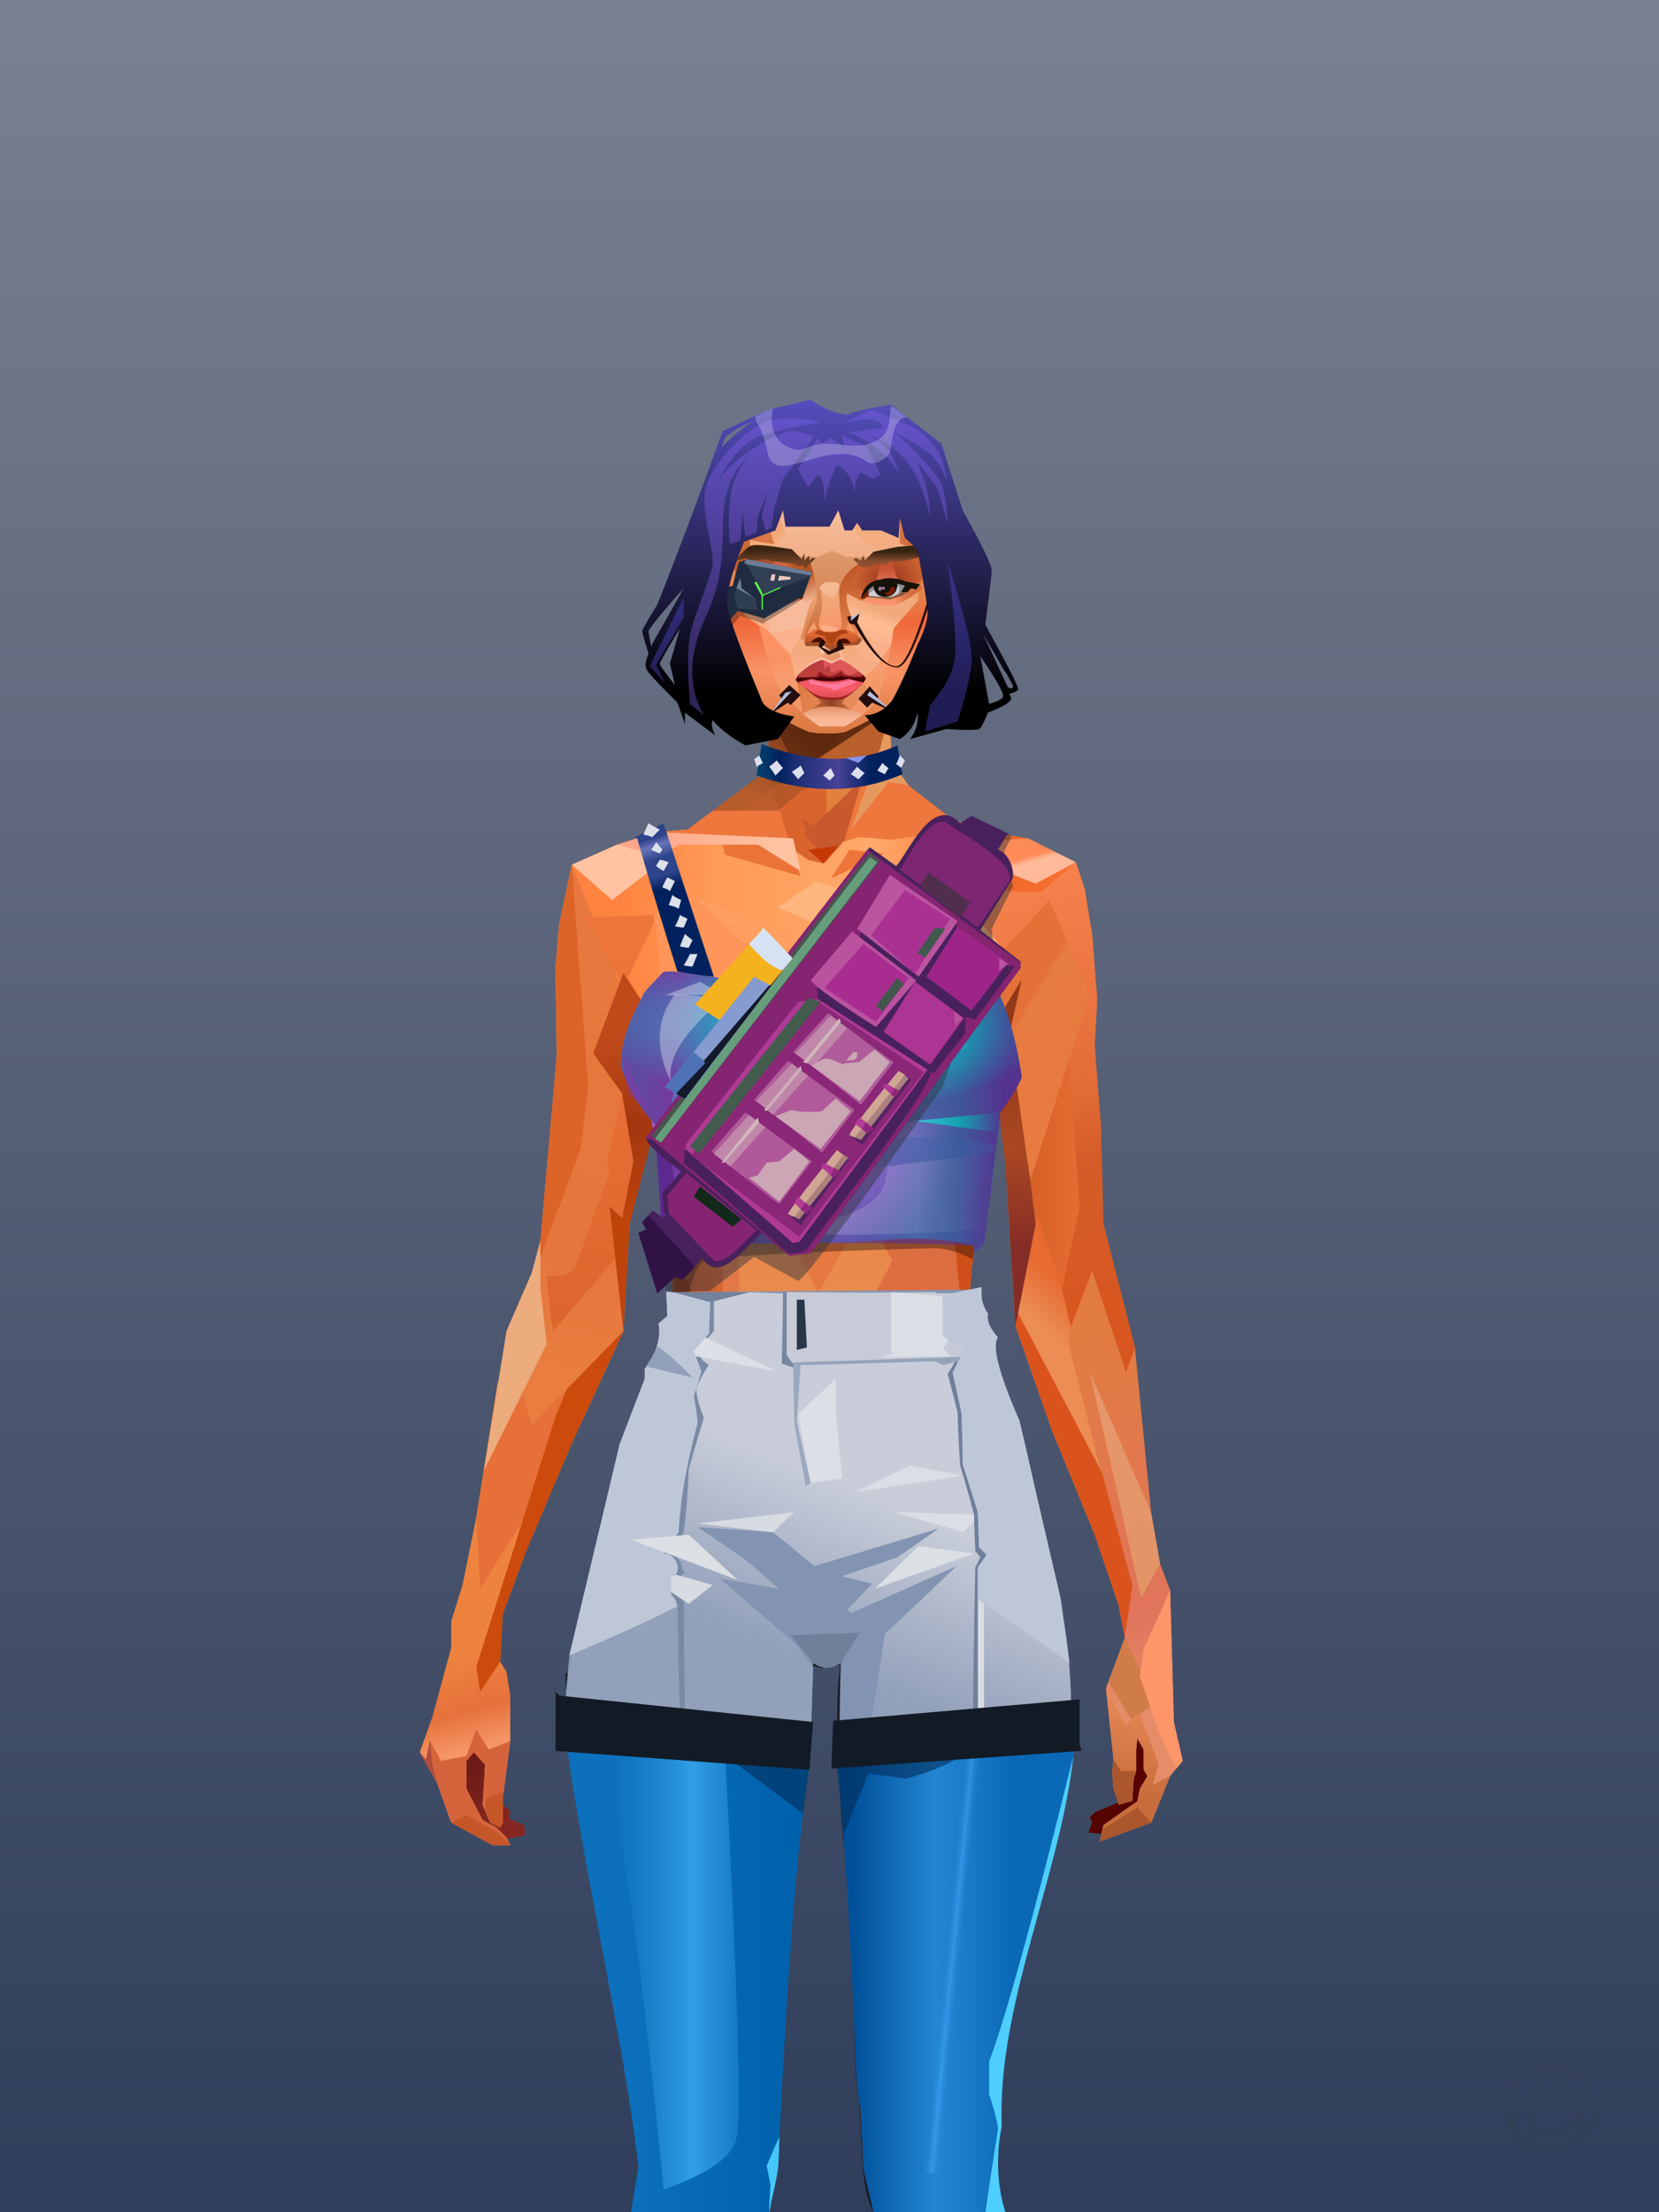 <?xml version="1.0" encoding="UTF-8"?>
<svg width="1320px" height="1760px" viewBox="0 0 1320 1760" version="1.1" xmlns="http://www.w3.org/2000/svg" xmlns:xlink="http://www.w3.org/1999/xlink">
<defs >
<linearGradient x1="50%" y1="0%" x2="50%" y2="100%" id="id-bg-20-test-0">
<stop stop-color="#7a8090" offset="0%">
</stop >
<stop stop-color="#303e5b" offset="100%">
</stop >
</linearGradient >
</defs >
<g id="id-bg-20-test-1">
<rect fill="url(#id-bg-20-test-0)" width="1320" height="1760" x="0" y="0" id="id-bg-20-test-2">
</rect >
</g >
<defs >
<linearGradient x1="100%" y1="46%" x2="12%" y2="47%" id="id-female-6.6_base_5-0">
<stop stop-color="#f97338" offset="0%">
</stop >
<stop stop-color="#f06728" offset="21%">
</stop >
<stop stop-color="#ffaa6b" offset="46%">
</stop >
<stop stop-color="#ff9a57" offset="80%">
</stop >
<stop stop-color="#ff8340" offset="100%">
</stop >
</linearGradient >
<linearGradient x1="53%" y1="81%" x2="50%" y2="21%" id="id-female-6.6_base_5-1">
<stop stop-color="#e58d69" offset="0%">
</stop >
<stop stop-color="#e1745c" offset="24%">
</stop >
<stop stop-color="#e27c40" offset="100%">
</stop >
</linearGradient >
<linearGradient x1="52%" y1="-4%" x2="46%" y2="70%" id="id-female-6.6_base_5-2">
<stop stop-color="#ed8d5b" offset="0%">
</stop >
<stop stop-color="#c76d3b" offset="100%">
</stop >
</linearGradient >
<linearGradient x1="46%" y1="43%" x2="15%" y2="43%" id="id-female-6.6_base_5-3">
<stop stop-color="#ee8152" offset="0%">
</stop >
<stop stop-color="#cf5621" offset="100%">
</stop >
</linearGradient >
<linearGradient x1="54%" y1="37%" x2="12%" y2="72%" id="id-female-6.6_base_5-4">
<stop stop-color="#3c1b05" offset="0%">
</stop >
<stop stop-color="#ae5b2e" offset="100%">
</stop >
</linearGradient >
<linearGradient x1="40%" y1="14%" x2="61%" y2="85%" id="id-female-6.6_base_5-5">
<stop stop-color="#6e1b17" offset="0%">
</stop >
<stop stop-color="#852720" offset="100%">
</stop >
</linearGradient >
<linearGradient x1="27%" y1="47%" x2="91%" y2="49%" id="id-female-6.6_base_5-6">
<stop stop-color="#ffa58a" offset="0%">
</stop >
<stop stop-color="#ffc3a1" offset="100%">
</stop >
</linearGradient >
<linearGradient x1="47%" y1="60%" x2="49%" y2="79%" id="id-female-6.6_base_5-7">
<stop stop-color="#ee833f" offset="0%">
</stop >
<stop stop-color="#e6713c" offset="60%">
</stop >
<stop stop-color="#f69666" offset="100%">
</stop >
</linearGradient >
<linearGradient x1="29%" y1="56%" x2="69%" y2="53%" id="id-female-6.6_base_5-8">
<stop stop-color="#d97647" offset="0%">
</stop >
<stop stop-color="#d6623c" offset="8%">
</stop >
<stop stop-color="#d77043" offset="18%">
</stop >
<stop stop-color="#d76545" offset="38%">
</stop >
<stop stop-color="#d36346" offset="65%">
</stop >
<stop stop-color="#d16140" offset="81%">
</stop >
<stop stop-color="#984f3b" offset="100%">
</stop >
</linearGradient >
<linearGradient x1="47%" y1="45%" x2="54%" y2="46%" id="id-female-6.6_base_5-9">
<stop stop-color="#e16241" offset="0%">
</stop >
<stop stop-color="#e1673e" offset="62%">
</stop >
<stop stop-color="#d45a30" offset="77%">
</stop >
<stop stop-color="#e37f49" offset="100%">
</stop >
</linearGradient >
<linearGradient x1="51%" y1="7%" x2="50%" y2="100%" id="id-female-6.6_base_5-10">
<stop stop-color="#e86b40" offset="0%">
</stop >
<stop stop-color="#e3845c" offset="75%">
</stop >
<stop stop-color="#e88461" offset="100%">
</stop >
</linearGradient >
<linearGradient x1="51%" y1="11%" x2="49%" y2="91%" id="id-female-6.6_base_5-11">
<stop stop-color="#e8793e" offset="0%">
</stop >
<stop stop-color="#e5763c" offset="73%">
</stop >
<stop stop-color="#e97e40" offset="100%">
</stop >
</linearGradient >
<linearGradient x1="51%" y1="-5%" x2="48%" y2="96%" id="id-female-6.6_base_5-12">
<stop stop-color="#ef773c" offset="0%">
</stop >
<stop stop-color="#dd662e" offset="100%">
</stop >
</linearGradient >
<linearGradient x1="50%" y1="19%" x2="50%" y2="69%" id="id-female-6.6_base_5-13">
<stop stop-color="#c04a19" offset="0%">
</stop >
<stop stop-color="#a33710" offset="46%">
</stop >
<stop stop-color="#be440b" offset="100%">
</stop >
</linearGradient >
<linearGradient x1="46%" y1="74%" x2="39%" y2="35%" id="id-female-6.6_base_5-14">
<stop stop-color="#b34a35" offset="0%">
</stop >
<stop stop-color="#c55e3e" offset="51%">
</stop >
<stop stop-color="#d4623b" offset="100%">
</stop >
</linearGradient >
<linearGradient x1="46%" y1="16%" x2="49%" y2="82%" id="id-female-6.6_base_5-15">
<stop stop-color="#9b473d" offset="0%" stop-opacity="0.186">
</stop >
<stop stop-color="#5f2520" offset="100%">
</stop >
</linearGradient >
<linearGradient x1="41%" y1="19%" x2="50%" y2="100%" id="id-female-6.6_base_5-16">
<stop stop-color="#cc5e47" offset="0%">
</stop >
<stop stop-color="#b13e35" offset="100%">
</stop >
</linearGradient >
<linearGradient x1="50%" y1="31%" x2="45%" y2="50%" id="id-female-6.6_base_5-17">
<stop stop-color="#e76a31" offset="0%">
</stop >
<stop stop-color="#eb8d54" offset="100%">
</stop >
</linearGradient >
<linearGradient x1="51%" y1="22%" x2="50%" y2="100%" id="id-female-6.6_base_5-18">
<stop stop-color="#c74b40" offset="0%">
</stop >
<stop stop-color="#c85e52" offset="100%">
</stop >
</linearGradient >
<linearGradient x1="49%" y1="0%" x2="50%" y2="99%" id="id-female-6.6_base_5-19">
<stop stop-color="#db6f3d" offset="0%">
</stop >
<stop stop-color="#e8764a" offset="100%">
</stop >
</linearGradient >
<linearGradient x1="44%" y1="15%" x2="50%" y2="100%" id="id-female-6.6_base_5-20">
<stop stop-color="#c15138" offset="0%">
</stop >
<stop stop-color="#ba4d37" offset="100%">
</stop >
</linearGradient >
<linearGradient x1="52%" y1="21%" x2="49%" y2="83%" id="id-female-6.6_base_5-21">
<stop stop-color="#e87740" offset="0%">
</stop >
<stop stop-color="#e77e4f" offset="48%">
</stop >
<stop stop-color="#e48553" offset="100%">
</stop >
</linearGradient >
<linearGradient x1="85%" y1="60%" x2="15%" y2="60%" id="id-female-6.6_base_5-22">
<stop stop-color="#e76c34" offset="0%">
</stop >
<stop stop-color="#d76128" offset="100%">
</stop >
</linearGradient >
<linearGradient x1="50%" y1="-3%" x2="59%" y2="91%" id="id-female-6.6_base_5-23">
<stop stop-color="#f98450" offset="0%">
</stop >
<stop stop-color="#e16c36" offset="53%">
</stop >
<stop stop-color="#d55d29" offset="66%">
</stop >
<stop stop-color="#d85620" offset="100%">
</stop >
</linearGradient >
<linearGradient x1="55%" y1="48%" x2="46%" y2="33%" id="id-female-6.6_base_5-24">
<stop stop-color="#e87c40" offset="0%">
</stop >
<stop stop-color="#e77c42" offset="86%">
</stop >
<stop stop-color="#e47138" offset="100%">
</stop >
</linearGradient >
<linearGradient x1="50%" y1="19%" x2="50%" y2="78%" id="id-female-6.6_base_5-25">
<stop stop-color="#913919" offset="0%">
</stop >
<stop stop-color="#ab4722" offset="50%">
</stop >
<stop stop-color="#842c26" offset="100%">
</stop >
</linearGradient >
<linearGradient x1="50%" y1="10%" x2="50%" y2="43%" id="id-female-6.6_base_5-26">
<stop stop-color="#ec7237" offset="0%">
</stop >
<stop stop-color="#cb5d37" offset="15%">
</stop >
<stop stop-color="#af3f09" offset="68%">
</stop >
<stop stop-color="#d04f19" offset="100%">
</stop >
</linearGradient >
<linearGradient x1="89%" y1="50%" x2="7%" y2="52%" id="id-female-6.6_base_5-27">
<stop stop-color="#a93700" offset="0%">
</stop >
<stop stop-color="#b85c4d" offset="53%" stop-opacity="0.199">
</stop >
<stop stop-color="#a3451f" offset="75%">
</stop >
<stop stop-color="#952903" offset="100%">
</stop >
</linearGradient >
<linearGradient x1="44%" y1="70%" x2="86%" y2="30%" id="id-female-6.6_base_5-28">
<stop stop-color="#ff975b" offset="0%">
</stop >
<stop stop-color="#ffaa6c" offset="100%">
</stop >
</linearGradient >
<linearGradient x1="33%" y1="92%" x2="62%" y2="23%" id="id-female-6.6_base_5-29">
<stop stop-color="#ac401f" offset="0%">
</stop >
<stop stop-color="#ff8245" offset="40%">
</stop >
<stop stop-color="#ff965b" offset="100%">
</stop >
</linearGradient >
<linearGradient x1="35%" y1="94%" x2="47%" y2="12%" id="id-female-6.6_base_5-30">
<stop stop-color="#df5820" offset="0%">
</stop >
<stop stop-color="#ff894d" offset="40%">
</stop >
<stop stop-color="#ffa769" offset="100%">
</stop >
</linearGradient >
<linearGradient x1="50%" y1="54%" x2="27%" y2="9%" id="id-female-6.6_base_5-31">
<stop stop-color="#f7ab80" offset="0%">
</stop >
<stop stop-color="#ddab90" offset="100%" stop-opacity="0.078">
</stop >
</linearGradient >
<linearGradient x1="50%" y1="0%" x2="93%" y2="69%" id="id-female-6.6_base_5-32">
<stop stop-color="#ff9558" offset="0%">
</stop >
<stop stop-color="#ff8b4a" offset="70%">
</stop >
<stop stop-color="#c6422f" offset="100%">
</stop >
</linearGradient >
<linearGradient x1="36%" y1="84%" x2="25%" y2="44%" id="id-female-6.6_base_5-33">
<stop stop-color="#c98762" offset="0%" stop-opacity="0.509">
</stop >
<stop stop-color="#90492c" offset="35%" stop-opacity="0.675">
</stop >
<stop stop-color="#762e17" offset="100%" stop-opacity="0">
</stop >
</linearGradient >
<linearGradient x1="63%" y1="95%" x2="43%" y2="20%" id="id-female-6.6_base_5-34">
<stop stop-color="#e67d45" offset="0%">
</stop >
<stop stop-color="#e98d52" offset="46%">
</stop >
<stop stop-color="#e27847" offset="100%">
</stop >
</linearGradient >
<linearGradient x1="40%" y1="0%" x2="50%" y2="86%" id="id-female-6.6_base_5-35">
<stop stop-color="#e67d42" offset="0%">
</stop >
<stop stop-color="#e47d44" offset="100%">
</stop >
</linearGradient >
<linearGradient x1="50%" y1="0%" x2="50%" y2="90%" id="id-female-6.6_base_5-36">
<stop stop-color="#ea8447" offset="0%">
</stop >
<stop stop-color="#e79253" offset="100%">
</stop >
</linearGradient >
<linearGradient x1="33%" y1="79%" x2="21%" y2="44%" id="id-female-6.6_base_5-37">
<stop stop-color="#be6457" offset="0%">
</stop >
<stop stop-color="#983f32" offset="28%" stop-opacity="0.928">
</stop >
<stop stop-color="#762e17" offset="100%" stop-opacity="0">
</stop >
</linearGradient >
<linearGradient x1="4%" y1="47%" x2="92%" y2="45%" id="id-female-6.6_base_5-38">
<stop stop-color="#7e2a0a" offset="0%">
</stop >
<stop stop-color="#993a16" offset="17%" stop-opacity="0.753">
</stop >
<stop stop-color="#a94736" offset="48%" stop-opacity="0.386">
</stop >
<stop stop-color="#ac4218" offset="78%" stop-opacity="0.762">
</stop >
<stop stop-color="#9f3b13" offset="100%">
</stop >
</linearGradient >
<linearGradient x1="60%" y1="45%" x2="67%" y2="53%" id="id-female-6.6_base_5-39">
<stop stop-color="#ff8b59" offset="0%">
</stop >
<stop stop-color="#ffba99" offset="100%">
</stop >
</linearGradient >
<linearGradient x1="48%" y1="15%" x2="54%" y2="81%" id="id-female-6.6_base_5-40">
<stop stop-color="#e6976b" offset="0%">
</stop >
<stop stop-color="#e39568" offset="100%">
</stop >
</linearGradient >
<linearGradient x1="47%" y1="44%" x2="50%" y2="61%" id="id-female-6.6_base_5-41">
<stop stop-color="#943b2f" offset="0%" stop-opacity="0.175">
</stop >
<stop stop-color="#61301b" offset="100%">
</stop >
</linearGradient >
<linearGradient x1="26%" y1="-7%" x2="50%" y2="96%" id="id-female-6.6_base_5-42">
<stop stop-color="#37373f" offset="0%">
</stop >
<stop stop-color="#19191d" offset="100%">
</stop >
</linearGradient >
<linearGradient x1="50%" y1="12%" x2="59%" y2="82%" id="id-female-6.6_base_5-43">
<stop stop-color="#252525" offset="0%">
</stop >
<stop stop-color="#101010" offset="100%">
</stop >
</linearGradient >
<linearGradient x1="25%" y1="-16%" x2="50%" y2="98%" id="id-female-6.6_base_5-44">
<stop stop-color="#37373f" offset="0%">
</stop >
<stop stop-color="#19191d" offset="100%">
</stop >
</linearGradient >
<linearGradient x1="75%" y1="39%" x2="50%" y2="93%" id="id-female-6.6_base_5-45">
<stop stop-color="#252525" offset="0%">
</stop >
<stop stop-color="#000000" offset="100%">
</stop >
</linearGradient >
</defs >
<g transform="translate(334,549)" id="id-female-6.6_base_5-46">
<polygon points="561 754 565 871 565 881 537 893 533 897 535 901 532 909 543 910 597 864" fill="#560304" id="id-female-6.6_base_5-47">
</polygon >
<polygon points="537 282 539 246 535 195 529 158 522 137 484 118 440 111 212 111 188 113 157 123 121 139 111 186 108 221 109 290" fill="url(#id-female-6.6_base_5-0)" id="id-female-6.6_base_5-47">
</polygon >
<polygon points="467 393 474 506 503 589 537 672 556 728 561 754 546 794 552 851 551 861 552 874 556 885 567 882 568 866 570 860 570 843 571 834 576 843 576 859 579 864 573 874 571 884 544 903 541 916 582 901 597 864 607 852 600 821 597 716 589 695 582 655 569 523 544 425" fill="url(#id-female-6.6_base_5-1)" id="id-female-6.6_base_5-47">
</polygon >
<polygon points="546 794 552 851 551 861 552 874 556 885 567 882 568 866 570 860 570 843 571 834 576 843 576 859 579 864 573 874 571 884 544 903 541 916 582 901 597 864 583 871 588 855 573 815 561 823" fill="url(#id-female-6.6_base_5-2)" id="id-female-6.6_base_5-47">
</polygon >
<polygon points="552 851 551 861 552 874 556 887 567 884 568 866 570 860 558 860" fill="#ab562c" id="id-female-6.6_base_5-47">
</polygon >
<polygon points="544 906 541 916 582 901 571 889" fill="#ab562c" id="id-female-6.6_base_5-47">
</polygon >
<polygon points="561 754 548 789 566 819 586 806" fill="#cf7c49" id="id-female-6.6_base_5-47">
</polygon >
<polygon points="486 648 477 599 453 529 440 504 437 490 439 460 449 402 456 340 188 343 198 411 202 493 162 596 153 638 266 693 319 721 386 693" fill="url(#id-female-6.6_base_5-3)" id="id-female-6.6_base_5-47">
</polygon >
<polygon points="486 648 477 599 453 529 440 504 437 490 439 460 449 402 456 340 296 353 376 634" fill="#dd6e3f" id="id-female-6.6_base_5-47">
</polygon >
<g transform="translate(188,0)" id="id-female-6.6_base_5-56">
<polygon points="274 114 253 111 232 100 201 76 188 58 184 1 93 1 88 64 25 111 1 113 103 123 121 135 134 138 149 121 161 117 187 119 225 114" fill="#ee773d" id="id-female-6.6_base_5-47">
</polygon >
<polygon points="201 76 188 58 185 12 175 57 155 111 185 73" fill="#e5995f" id="id-female-6.6_base_5-47">
</polygon >
<polygon points="149 1 93 1 88 64 108 126 121 135 133 138" fill="#da642e" id="id-female-6.6_base_5-47">
</polygon >
<polygon points="116 102 120 113 118 115 136 135 150 119 164 71 125 108" fill="#c7592d" id="id-female-6.6_base_5-60">
</polygon >
<polygon points="121 127 133 138 145 124" fill="#c43806" id="id-female-6.6_base_5-61">
</polygon >
<polygon points="136 98 164 71 175 57 186 17 134 51" fill="#e2803d" id="id-female-6.6_base_5-62">
</polygon >
<polygon points="97 96 116 80 164 60 178 48 186 17 184 1 93 1 88 64 45 96" fill="#a45026" opacity="0.654" id="id-female-6.6_base_5-47">
</polygon >
<polygon points="186 17 184 1 93 1 88 64 45 96 66 96" fill="url(#id-female-6.6_base_5-4)" opacity="0.467" id="id-female-6.6_base_5-47">
</polygon >
<polygon points="123 58 176 23 186 17 184 1 93 1 91 22 108 55" fill="#381404" opacity="0.434" id="id-female-6.6_base_5-47">
</polygon >
</g >
<polygon points="41 844 33 856 36 895 64 915 84 911 83 903 71 898 72 892 63 884 52 849" fill="url(#id-female-6.6_base_5-5)" id="id-female-6.6_base_5-47">
</polygon >
<polygon points="315 152 285 173 320 188 357 166" fill="#ffb67e" id="id-female-6.6_base_5-67">
</polygon >
<polygon points="327 150 370 130 342 127" fill="#ee7539" id="id-female-6.6_base_5-68">
</polygon >
<polygon points="301 142 303 148 243 131 240 119 276 119" fill="#eb7338" id="id-female-6.6_base_5-69">
</polygon >
<polygon points="159 149 206 123 269 123 303 144 297 118 188 113 157 123 121 139" fill="url(#id-female-6.6_base_5-6)" id="id-female-6.6_base_5-47">
</polygon >
<polygon points="157 123 121 139 153 167 196 134" fill="#ffc3a1" id="id-female-6.6_base_5-47">
</polygon >
<polygon points="89 584 77 541 62 551 45 658 34 712 25 741 25 762 10 817 0 845 14 870 25 901 58 919 72 919 69 913 61 905 50 899 37 874 37 852 43 845 52 855 50 887 56 901 64 905 66 901 66 882 72 836 72 800 69 781 64 773 66 735 85 684 121 599 162 510" fill="url(#id-female-6.6_base_5-7)" id="id-female-6.6_base_5-47">
</polygon >
<polygon points="89 584 77 541 62 551 45 658 48 715 121 599 162 510" fill="#e77038" id="id-female-6.6_base_5-47">
</polygon >
<polygon points="55 843 45 827 37 848 17 852 8 836 5 851 0 845 14 870 25 901 58 919 72 919 69 913 61 905 50 899 37 874 37 852 43 845 52 855 50 887 56 901 64 905 66 901 66 882 72 836" fill="#d5643c" id="id-female-6.6_base_5-47">
</polygon >
<polygon points="53 882 52 892 56 901 64 905 66 901 66 882 67 876" fill="#c45627" id="id-female-6.6_base_5-47">
</polygon >
<polygon points="25 901 58 919 72 919 62 909 37 895" fill="#c45627" id="id-female-6.6_base_5-47">
</polygon >
<polygon points="160 467 145 488 108 578 45 777 48 797 64 773 66 735 85 684 121 599 162 510" fill="#cb4a0c" id="id-female-6.6_base_5-47">
</polygon >
<polygon points="169 1211 277 1211 282 1183 281 1150 284 1127 286 1114 285 1063 293 972 306 866 311 792 309 768 323 771 337 768 333 817 333 855 339 924 346 1008 348 1113 351 1130 353 1176 361 1211 461 1211 458 1191 456 1170 460 1133 461 1082 505 905 516 839 518 826 512 762 503 706 486 648 482 629 386 690 318 718 266 690 184 629 153 637 132 731 119 781 118 813 123 862 131 916 166 1094 176 1179" fill="url(#id-female-6.6_base_5-8)" id="id-female-6.6_base_5-47">
</polygon >
<polygon points="463 664 416 771 400 819 392 1125 359 1178 398 1204 441 1153 461 1082 505 905 516 839 518 826 515 789 490 714" fill="url(#id-female-6.6_base_5-9)" id="id-female-6.6_base_5-47">
</polygon >
<polygon points="422 1160 395 1199 365 1171 401 1149 384 1120 391 983 411 786 416 771 448 697 454 1013 445 1116 407 1149" fill="url(#id-female-6.6_base_5-10)" id="id-female-6.6_base_5-80">
</polygon >
<polygon points="121 139 111 186 108 221 109 290 96 438 89 464 69 510 89 585 162 510 167 425 162 241" fill="url(#id-female-6.6_base_5-11)" id="id-female-6.6_base_5-47">
</polygon >
<polygon points="101 466 103 488 106 510 160 447 179 359 164 232 187 184 186 179 132 181 161 234 161 321 149 376 151 384 123 461 114 466" fill="url(#id-female-6.6_base_5-12)" id="id-female-6.6_base_5-82">
</polygon >
<polygon points="96 438 89 464 69 510 51 621 101 520 96 476" fill="#edac7e" id="id-female-6.6_base_5-47">
</polygon >
<polygon points="96 451 128 365 134 316 121 139 111 186 108 221 109 290 96 438" fill="#dc6429" id="id-female-6.6_base_5-47">
</polygon >
<polygon points="184 241 177 248 162 225 138 289 161 321 170 375 161 420 151 411 162 510 167 425 188 343" fill="url(#id-female-6.6_base_5-13)" id="id-female-6.6_base_5-47">
</polygon >
<polygon points="284 1127 286 1114 285 1063 293 972 306 866 311 792 309 768 323 771 337 768 333 817 333 855 339 924 346 1008 375 889 416 771 463 664 490 714 515 790 512 762 503 706 486 648 477 599 471 583 420 650 316 720 201 654 244 742 264 824 275 994" fill="url(#id-female-6.6_base_5-14)" id="id-female-6.6_base_5-47">
</polygon >
<polygon points="298 930 306 866 311 792 309 768 323 771 337 768 333 817 333 855 336 894 347 826 360 784 378 733 388 687 321 739 254 687 267 736 291 821" fill="url(#id-female-6.6_base_5-15)" id="id-female-6.6_base_5-47">
</polygon >
<polygon points="348 1093 348 1113 351 1130 353 1176 361 1211 461 1211 439 1155 422 1136 403 1148 429 1168 400 1202 370 1170 382 1125" fill="url(#id-female-6.6_base_5-16)" id="id-female-6.6_base_5-47">
</polygon >
<polygon points="10 855 8 836 5 851 0 845 14 870" fill="#af4a3e" id="id-female-6.6_base_5-47">
</polygon >
<polygon points="520 500 516 520 544 629 474 500 490 399" fill="url(#id-female-6.6_base_5-17)" id="id-female-6.6_base_5-90">
</polygon >
<polygon points="461 1211 458 1191 456 1170 460 1133 461 1082 439 1155 450 1211" fill="url(#id-female-6.6_base_5-18)" id="id-female-6.6_base_5-47">
</polygon >
<polygon points="220 1149 259 1115 240 1063 232 973 266 819 240 713 201 661 158 650 201 784 183 925 170 1083" fill="url(#id-female-6.6_base_5-19)" id="id-female-6.6_base_5-92">
</polygon >
<polygon points="169 1211 277 1211 282 1183 281 1150 284 1127 286 1114 286 1098 226 1211 207 1211 196 1121 173 1078 150 1014 166 1094 176 1179" fill="url(#id-female-6.6_base_5-20)" id="id-female-6.6_base_5-47">
</polygon >
<polygon points="173 1078 183 924 150 1014" fill="#d95d37" id="id-female-6.6_base_5-47">
</polygon >
<polygon points="169 1211 239 1211 230 1196 204 1175 173 1150 176 1179" fill="#c04934" opacity="0.574" id="id-female-6.6_base_5-47">
</polygon >
<polygon points="221 1130 240 1097 224 1063 224 983 240 804 217 698 190 668 212 771 212 910 190 998 181 1094" fill="url(#id-female-6.6_base_5-21)" id="id-female-6.6_base_5-92">
</polygon >
<polygon points="217 795 221 692 200 667 169 658 200 737" fill="#dd956b" id="id-female-6.6_base_5-97">
</polygon >
<polygon points="511 476 492 419 481 447 484 356 521 274 533 417" fill="url(#id-female-6.6_base_5-22)" id="id-female-6.6_base_5-98">
</polygon >
<polygon points="569 523 544 425 542 346 537 282 539 246 535 195 529 158 522 137 494 161 419 158 471 211 516 290 525 411 511 477 518 507 535 462 562 543" fill="url(#id-female-6.6_base_5-23)" id="id-female-6.6_base_5-47">
</polygon >
<polygon points="486 389 533 243 501 167 464 207 451 247 463 265" fill="url(#id-female-6.6_base_5-24)" id="id-female-6.6_base_5-100">
</polygon >
<polygon points="473 490 474 506 503 589 537 672 556 728 561 754 567 712 543 623" fill="#da531d" id="id-female-6.6_base_5-47">
</polygon >
<polygon points="460 328 466 378 474 506 490 425 486 392 469 274 479 230 461 260 454 251" fill="url(#id-female-6.6_base_5-25)" id="id-female-6.6_base_5-47">
</polygon >
<polygon points="440 504 437 490 439 460 449 402 456 340 458 328 325 282 188 343 198 411 202 493 162 596 157 621 161 633 169 599 173 570 204 506 202 458 217 402 286 365 321 352 353 360 422 402 431 493 437 520" fill="url(#id-female-6.6_base_5-26)" id="id-female-6.6_base_5-47">
</polygon >
<polygon points="451 385 456 340 458 328 364 340 330 308 268 343 188 343 194 379 262 368 312 343 335 340 381 368" fill="url(#id-female-6.6_base_5-27)" id="id-female-6.6_base_5-47">
</polygon >
<polygon points="286 328 306 310 330 274 453 252 464 205 421 156 317 204 219 165 210 154 188 180" fill="url(#id-female-6.6_base_5-28)" id="id-female-6.6_base_5-105">
</polygon >
<path d="M 422 195 L 405 190 C 377 190 357 198 343 214 C 329 230 322 250 323 276 C 324 301 331 320 345 333 C 365 351 384 356 405 356 C 425 356 444 347 450 342 C 454 339 457 335 460 328 C 463 323 466 317 467 308 C 469 294 466 276 457 254 L 422 195 Z" fill="url(#id-female-6.6_base_5-29)" id="id-female-6.6_base_5-106">
</path >
<path d="M 422 195 L 417 175 C 386 188 366 196 358 201 C 355 203 351 206 348 208 C 348 209 381 253 448 342 C 454 338 459 332 463 324 C 469 310 469 301 469 293 C 469 287 465 275 459 257 L 422 195 Z" fill="url(#id-female-6.6_base_5-30)" id="id-female-6.6_base_5-106">
</path >
<path d="M 375 226 C 338 253 343 276 343 284 C 343 291 353 319 371 335 C 379 342 422 349 447 331 C 468 316 472 294 458 265 C 427 221 400 208 375 226 Z" fill="url(#id-female-6.6_base_5-31)" opacity="0.282" id="id-female-6.6_base_5-106">
</path >
<path d="M 272 205 C 260 199 243 200 221 209 C 187 227 169 258 168 303 C 167 319 184 342 190 346 C 197 351 212 356 239 353 C 257 351 272 344 284 333 C 303 312 312 288 309 260 C 305 217 291 214 272 205 Z" fill="url(#id-female-6.6_base_5-32)" id="id-female-6.6_base_5-109">
</path >
<path d="M 340 285 C 333 252 328 240 326 248 C 324 254 323 263 323 276 C 324 301 331 320 345 333 C 365 351 382 356 404 356 C 425 356 444 347 450 342 C 456 337 465 325 468 308 C 472 290 465 276 463 268 C 461 263 460 259 458 255 L 442 290 L 399 304 L 366 300 L 340 285 Z" fill="url(#id-female-6.6_base_5-33)" id="id-female-6.6_base_5-106">
</path >
<path d="M 153 637 L 149 654 L 132 731 L 130 739 C 133 730 135 723 137 718 C 140 709 147 691 149 680 C 151 671 155 655 161 633 L 172 570 L 162 596 L 153 637 Z" fill="#7d362e" id="id-female-6.6_base_5-47">
</path >
<path d="M 259 203 C 254 199 240 185 217 163 L 210 153 L 186 180 C 192 211 192 231 186 239 C 175 256 168 277 168 303 C 168 324 190 352 239 344 C 252 342 274 217 259 203 Z" fill="#ff9558" id="id-female-6.6_base_5-109">
</path >
<polygon points="175 565 203 550 234 558 241 520 203 455 203 507" fill="#c6450c" id="id-female-6.6_base_5-113">
</polygon >
<polygon points="241 442 241 518 229 556 233 629 266 657 316 707 381 659 395 629 364 504 350 504 301 380" fill="url(#id-female-6.6_base_5-34)" id="id-female-6.6_base_5-114">
</polygon >
<polygon points="432 626 427 589 407 518 414 505 450 568 470 618" fill="url(#id-female-6.6_base_5-35)" id="id-female-6.6_base_5-115">
</polygon >
<polygon points="302 376 254 442 254 546 302 590 364 568 364 504 350 504 376 454 345 400" fill="url(#id-female-6.6_base_5-36)" id="id-female-6.6_base_5-114">
</polygon >
<polygon points="317 480 342 436 319 413 300 447" fill="#e67841" id="id-female-6.6_base_5-117">
</polygon >
<polygon points="304 541 318 507 329 541 314 549" fill="#e66d37" id="id-female-6.6_base_5-118">
</polygon >
<polygon points="306 543 316 578 329 541" fill="#e99b64" id="id-female-6.6_base_5-119">
</polygon >
<path d="M 178 333 C 179 334 180 336 182 338 C 184 342 186 343 189 346 C 190 347 197 351 206 353 C 215 354 226 355 239 353 C 257 351 272 344 284 333 C 293 322 299 313 302 305 C 304 301 307 293 309 277 C 310 274 310 268 309 260 L 228 277 L 207 295 L 178 333 Z" fill="url(#id-female-6.6_base_5-37)" id="id-female-6.6_base_5-109">
</path >
<polygon points="306 543 308 550 324 556 329 541" fill="#eca774" id="id-female-6.6_base_5-119">
</polygon >
<polygon points="308 543 318 525 323 542 314 548" fill="#b5491c" id="id-female-6.6_base_5-122">
</polygon >
<polygon points="152 641 162 596 176 561 185 617 214 602 246 628 323 690 404 628 423 605 454 605 470 577 477 599 482 629 388 689 337 768 323 771 309 768 259 688 175 639 142 688" fill="url(#id-female-6.6_base_5-38)" opacity="0.442" id="id-female-6.6_base_5-123">
</polygon >
<polygon points="490 154 522 137 484 118 412 123" fill="url(#id-female-6.6_base_5-39)" id="id-female-6.6_base_5-47">
</polygon >
<polygon points="573 785 588 829 602 858 607 852 600 821 597 716 576 763" fill="#ff966a" id="id-female-6.6_base_5-47">
</polygon >
<polygon points="574 722 589 695 582 655 533 542" fill="url(#id-female-6.6_base_5-40)" id="id-female-6.6_base_5-47">
</polygon >
<polygon points="172 640 241 690 309 768 323 771 338 768 395 706 469 661 404 650 313 706 217 629" fill="url(#id-female-6.6_base_5-41)" opacity="0.571" id="id-female-6.6_base_5-127">
</polygon >
<g transform="translate(188,270)" id="id-female-6.6_base_5-128">
<polygon points="207 13 207 10 217 2 220 2 239 21 258 39 260 42 250 51 246 52 226 33" fill="url(#id-female-6.6_base_5-42)" id="id-female-6.6_base_5-129">
</polygon >
<polygon points="208 40 218 50 222 50 240 33 257 13 257 9 247 0 244 1 230 19 209 36" fill="url(#id-female-6.6_base_5-43)" id="id-female-6.6_base_5-130">
</polygon >
<polygon points="1 13 1 10 10 2 15 2 32 21 50 39 52 42 42 52 38 52 19 33" fill="url(#id-female-6.6_base_5-44)" id="id-female-6.6_base_5-129">
</polygon >
<polygon points="0 43 10 53 14 53 33 35 50 15 50 11 40 3 36 4 19 23 1 39" fill="url(#id-female-6.6_base_5-45)" id="id-female-6.6_base_5-130">
</polygon >
</g >
</g >
<defs >
<linearGradient x1="79%" y1="0%" x2="79%" y2="22%" id="id-female-6.8_face_5-0">
<stop stop-color="#fde1e0" offset="0%">
</stop >
<stop stop-color="#d46a32" offset="100%">
</stop >
</linearGradient >
<linearGradient x1="40%" y1="32%" x2="50%" y2="75%" id="id-female-6.8_face_5-1">
<stop stop-color="#e98d54" offset="0%">
</stop >
<stop stop-color="#f4ad80" offset="100%">
</stop >
</linearGradient >
<linearGradient x1="50%" y1="0%" x2="50%" y2="82%" id="id-female-6.8_face_5-2">
<stop stop-color="#f7caab" offset="0%">
</stop >
<stop stop-color="#f3af87" offset="100%">
</stop >
</linearGradient >
<linearGradient x1="21%" y1="-8%" x2="64%" y2="50%" id="id-female-6.8_face_5-3">
<stop stop-color="#eb925a" offset="0%">
</stop >
<stop stop-color="#f6b48f" offset="100%">
</stop >
</linearGradient >
<radialGradient cx="48%" cy="50%" r="67%" id="id-female-6.8_face_5-4" fx="48%" fy="50%" gradientTransform="translate(0.478,0.5) scale(0.717,1) rotate(180) scale(1,1) translate(-0.478,-0.5)">
<stop stop-color="#eb925b" offset="0%">
</stop >
<stop stop-color="#d36e3d" offset="100%">
</stop >
</radialGradient >
<radialGradient cx="50%" cy="65%" r="73%" id="id-female-6.8_face_5-5" fx="50%" fy="65%" gradientTransform="translate(0.5,0.654) scale(0.748,1) rotate(90) scale(1,0.914) translate(-0.5,-0.654)">
<stop stop-color="#efa371" offset="0%">
</stop >
<stop stop-color="#bb561c" offset="100%">
</stop >
</radialGradient >
<linearGradient x1="47%" y1="38%" x2="54%" y2="70%" id="id-female-6.8_face_5-6">
<stop stop-color="#fa9263" offset="0%">
</stop >
<stop stop-color="#f69c6e" offset="41%">
</stop >
<stop stop-color="#f39969" offset="100%">
</stop >
</linearGradient >
<linearGradient x1="50%" y1="0%" x2="50%" y2="85%" id="id-female-6.8_face_5-7">
<stop stop-color="#f1a778" offset="0%">
</stop >
<stop stop-color="#f8af88" offset="100%">
</stop >
</linearGradient >
<linearGradient x1="15%" y1="28%" x2="74%" y2="73%" id="id-female-6.8_face_5-8">
<stop stop-color="#f2a97f" offset="0%">
</stop >
<stop stop-color="#feb18f" offset="100%">
</stop >
</linearGradient >
<linearGradient x1="109%" y1="57%" x2="0%" y2="43%" id="id-female-6.8_face_5-9">
<stop stop-color="#ea9264" offset="0%">
</stop >
<stop stop-color="#de7c45" offset="100%">
</stop >
</linearGradient >
<linearGradient x1="0%" y1="50%" x2="100%" y2="50%" id="id-female-6.8_face_5-10">
<stop stop-color="#cc7145" offset="0%">
</stop >
<stop stop-color="#914121" offset="51%">
</stop >
<stop stop-color="#ce7749" offset="100%">
</stop >
</linearGradient >
<linearGradient x1="50%" y1="31%" x2="35%" y2="71%" id="id-female-6.8_face_5-11">
<stop stop-color="#f1aa7d" offset="0%">
</stop >
<stop stop-color="#ffbd94" offset="40%">
</stop >
<stop stop-color="#fab189" offset="100%">
</stop >
</linearGradient >
<linearGradient x1="50%" y1="0%" x2="50%" y2="50%" id="id-female-6.8_face_5-12">
<stop stop-color="#e29369" offset="0%">
</stop >
<stop stop-color="#f9b897" offset="100%">
</stop >
</linearGradient >
<linearGradient x1="50%" y1="25%" x2="50%" y2="100%" id="id-female-6.8_face_5-13">
<stop stop-color="#e4854d" offset="0%">
</stop >
<stop stop-color="#ef673a" offset="20%">
</stop >
<stop stop-color="#f99466" offset="56%">
</stop >
<stop stop-color="#d97840" offset="100%">
</stop >
</linearGradient >
<linearGradient x1="40%" y1="22%" x2="50%" y2="69%" id="id-female-6.8_face_5-14">
<stop stop-color="#f4ac80" offset="0%">
</stop >
<stop stop-color="#e28d60" offset="100%">
</stop >
</linearGradient >
<linearGradient x1="50%" y1="85%" x2="50%" y2="50%" id="id-female-6.8_face_5-15">
<stop stop-color="#962525" offset="0%">
</stop >
<stop stop-color="#450000" offset="100%">
</stop >
</linearGradient >
<linearGradient x1="50%" y1="0%" x2="50%" y2="100%" id="id-female-6.8_face_5-16">
<stop stop-color="#eb5363" offset="0%">
</stop >
<stop stop-color="#f85c69" offset="54%">
</stop >
<stop stop-color="#d4494b" offset="100%">
</stop >
</linearGradient >
<linearGradient x1="50%" y1="0%" x2="50%" y2="77%" id="id-female-6.8_face_5-17">
<stop stop-color="#b83c3c" offset="0%">
</stop >
<stop stop-color="#bf3f3f" offset="100%">
</stop >
</linearGradient >
<linearGradient x1="99%" y1="50%" x2="93%" y2="54%" id="id-female-6.8_face_5-18">
<stop stop-color="#f19e6f" offset="0%">
</stop >
<stop stop-color="#a05029" offset="100%">
</stop >
</linearGradient >
<linearGradient x1="50%" y1="0%" x2="50%" y2="91%" id="id-female-6.8_face_5-19">
<stop stop-color="#dd996c" offset="0%">
</stop >
<stop stop-color="#d5804c" offset="77%">
</stop >
<stop stop-color="#d66735" offset="100%">
</stop >
</linearGradient >
<linearGradient x1="9%" y1="25%" x2="26%" y2="82%" id="id-female-6.8_face_5-20">
<stop stop-color="#c45929" offset="0%">
</stop >
<stop stop-color="#d3723e" offset="60%">
</stop >
<stop stop-color="#e57f4f" offset="100%">
</stop >
</linearGradient >
<linearGradient x1="55%" y1="46%" x2="68%" y2="95%" id="id-female-6.8_face_5-21">
<stop stop-color="#b75323" offset="0%">
</stop >
<stop stop-color="#f7ba9b" offset="100%">
</stop >
</linearGradient >
<linearGradient x1="50%" y1="0%" x2="50%" y2="100%" id="id-female-6.8_face_5-22">
<stop stop-color="#ea7440" offset="0%">
</stop >
<stop stop-color="#b94c1c" offset="100%">
</stop >
</linearGradient >
<linearGradient x1="50%" y1="11%" x2="50%" y2="100%" id="id-female-6.8_face_5-23">
<stop stop-color="#eead81" offset="0%">
</stop >
<stop stop-color="#f99566" offset="100%">
</stop >
</linearGradient >
<linearGradient x1="50%" y1="12%" x2="47%" y2="66%" id="id-female-6.8_face_5-24">
<stop stop-color="#f19e6f" offset="0%">
</stop >
<stop stop-color="#de8b58" offset="100%">
</stop >
</linearGradient >
<linearGradient x1="91%" y1="56%" x2="10%" y2="39%" id="id-female-6.8_face_5-25">
<stop stop-color="#cc6835" offset="0%">
</stop >
<stop stop-color="#a6482c" offset="74%">
</stop >
<stop stop-color="#c65b23" offset="100%">
</stop >
</linearGradient >
<linearGradient x1="50%" y1="50%" x2="50%" y2="74%" id="id-female-6.8_face_5-26">
<stop stop-color="#cf6042" offset="0%">
</stop >
<stop stop-color="#ea846d" offset="100%">
</stop >
</linearGradient >
<linearGradient x1="77%" y1="54%" x2="50%" y2="58%" id="id-female-6.8_face_5-27">
<stop stop-color="#d66c3f" offset="0%">
</stop >
<stop stop-color="#f8936b" offset="100%">
</stop >
</linearGradient >
<radialGradient cx="50%" cy="70%" r="100%" id="id-female-6.8_face_5-28" fx="50%" fy="70%" gradientTransform="translate(0.5,0.701) scale(0.442,1) rotate(73) translate(-0.5,-0.701)">
<stop stop-color="#98321f" offset="0%">
</stop >
<stop stop-color="#c96130" offset="100%">
</stop >
</radialGradient >
<linearGradient x1="47%" y1="40%" x2="47%" y2="91%" id="id-female-6.8_face_5-29">
<stop stop-color="#c35230" offset="0%">
</stop >
<stop stop-color="#dc6b59" offset="100%">
</stop >
</linearGradient >
<linearGradient x1="50%" y1="20%" x2="50%" y2="72%" id="id-female-6.8_face_5-30">
<stop stop-color="#3b2311" offset="0%">
</stop >
<stop stop-color="#714225" offset="100%">
</stop >
</linearGradient >
<linearGradient x1="67%" y1="29%" x2="67%" y2="76%" id="id-female-6.8_face_5-31">
<stop stop-color="#372311" offset="0%">
</stop >
<stop stop-color="#8c5031" offset="100%">
</stop >
</linearGradient >
</defs >
<g transform="translate(561,332)" id="id-female-6.8_face_5-32">
<g transform="translate(172,115)" id="id-female-6.8_face_5-33">
<polygon points="14 1 18 0 25 8 27 21 24 41 14 66 0 68" fill="url(#id-female-6.8_face_5-0)" id="id-female-6.8_face_5-34">
</polygon >
<polygon points="12 48 19 50 23 42 26 24 20 12 12 22" fill="#ec9266" id="id-female-6.8_face_5-35">
</polygon >
<polygon points="11 21 17 10 20 5 24 7 26 24 20 36 18 31 20 16 9 29" fill="#c1430b" id="id-female-6.8_face_5-36">
</polygon >
<polygon points="10 28 11 38 8 45 13 49 19 38 13 24" fill="#8c350a" id="id-female-6.8_face_5-37">
</polygon >
<polygon points="12 18 17 17 18 9" fill="#8c350a" id="id-female-6.8_face_5-38">
</polygon >
<polygon points="18 50 10 51 8 50 5 61 12 63 14 61" fill="#e88c5f" id="id-female-6.8_face_5-39">
</polygon >
</g >
<g transform="translate(0,113)" id="id-female-6.8_face_5-40">
<polygon points="13 0 5 0 0 13 4 36 13 63 25 67" fill="#d07c59" id="id-female-6.8_face_5-41">
</polygon >
<polygon points="5 9 0 13 4 36 13 63 25 67 13 24" fill="#de8959" id="id-female-6.8_face_5-41">
</polygon >
<polygon points="18 46 14 47 7 32 11 26 4 9 6 5 16 20 17 29" fill="#ae3a08" id="id-female-6.8_face_5-43">
</polygon >
<polygon points="13 62 20 62 18 49 11 53" fill="#fea878" id="id-female-6.8_face_5-44">
</polygon >
<polygon points="25 68 13 63 20 62 17 46 14 47 13 44 14 29 17 26 14 22 10 19 10 11 17 20" fill="#a00c07" id="id-female-6.8_face_5-45">
</polygon >
<polygon points="13 9 4 3 5 0 12 0" fill="#d6a2a5" id="id-female-6.8_face_5-46">
</polygon >
</g >
<path d="M 29 199 C 21 167 16 144 15 130 C 4 44 33 0 103 0 C 180 0 191 63 186 119 C 183 157 173 191 170 202 C 169 206 167 213 164 217 C 158 226 140 237 112 250 C 107 252 89 252 82 250 C 59 240 44 229 36 218 C 34 215 32 208 29 199 Z" fill="#eea16c" id="id-female-6.8_face_5-47">
</path >
<polygon points="33 108 34 36 99 6 175 45 171 113 95 117" fill="url(#id-female-6.8_face_5-1)" id="id-female-6.8_face_5-48">
</polygon >
<polygon points="53 107 64 92 47 46 97 53 133 46 111 74 123 96 142 110 105 123" fill="url(#id-female-6.8_face_5-2)" id="id-female-6.8_face_5-49">
</polygon >
<polygon points="63 87 47 46 78 51" fill="url(#id-female-6.8_face_5-3)" id="id-female-6.8_face_5-49">
</polygon >
<path d="M 32 97 L 55 101 L 37 41 L 61 32 L 114 41 L 136 39 L 125 56 L 155 58 L 155 100 L 169 107 L 184 119 L 174 43 C 139 6 101 -5 62 11 C 23 27 13 55 32 97 Z" fill="url(#id-female-6.8_face_5-4)" id="id-female-6.8_face_5-51">
</path >
<path d="M 15 130 C 4 44 33 0 103 0 C 180 0 191 63 186 119 L 167 94 L 166 70 L 151 27 C 145 18 127 13 99 13 C 71 13 52 19 43 32 L 40 53 L 34 70 L 36 104 C 22 124 15 132 15 130 Z" fill="url(#id-female-6.8_face_5-5)" id="id-female-6.8_face_5-47">
</path >
<polygon points="33 165 101 152 166 185 148 225 117 246 83 249 50 217" fill="url(#id-female-6.8_face_5-6)" id="id-female-6.8_face_5-53">
</polygon >
<polygon points="72 209 67 186 78 169 121 174 138 196 123 210" fill="url(#id-female-6.8_face_5-7)" id="id-female-6.8_face_5-54">
</polygon >
<polygon points="68 189 49 169 31 158 19 128 91 145" fill="url(#id-female-6.8_face_5-8)" id="id-female-6.8_face_5-55">
</polygon >
<polygon points="85 165 52 172 38 127 88 145" fill="#f7ba9b" id="id-female-6.8_face_5-55">
</polygon >
<polygon points="73 209 78 237 115 234 129 217 126 208" fill="url(#id-female-6.8_face_5-9)" id="id-female-6.8_face_5-57">
</polygon >
<polygon points="84 233 92 227 88 221 113 221 109 227 116 233" fill="url(#id-female-6.8_face_5-10)" id="id-female-6.8_face_5-58">
</polygon >
<polygon points="117 178 125 191 138 196 171 146 155 141 108 135" fill="url(#id-female-6.8_face_5-11)" id="id-female-6.8_face_5-59">
</polygon >
<path d="M 75 237 C 83 232 91 230 99 230 C 106 230 116 232 127 237 L 113 246 L 89 249 L 75 237 Z" fill="url(#id-female-6.8_face_5-12)" id="id-female-6.8_face_5-60">
</path >
<path d="M 29 199 C 21 167 16 144 15 130 C 14 127 14 124 14 121 L 20 115 L 31 135 L 25 141 L 32 158 L 43 166 C 48 187 53 203 58 214 C 68 227 79 238 91 246 L 111 246 C 125 238 134 230 138 223 C 143 209 147 190 150 168 L 170 145 L 166 103 C 179 108 186 113 186 119 C 183 157 173 191 170 202 C 169 206 167 213 164 217 C 158 226 140 237 112 250 C 107 252 89 252 82 250 C 59 240 44 229 36 218 C 34 215 32 208 29 199 Z" fill="url(#id-female-6.8_face_5-13)" id="id-female-6.8_face_5-47">
</path >
<path d="M 182 102 C 185 110 186 115 186 119 C 183 157 173 191 170 202 C 169 206 167 213 164 217 C 161 221 157 225 151 229 C 158 221 164 210 169 196 C 170 192 173 181 177 162 C 178 159 179 152 181 144 L 180 111 L 174 86 L 182 102 Z" fill="#e7b9b9" id="id-female-6.8_face_5-47">
</path >
<polygon points="94 180 93 195 101 204 110 197 104 176" fill="url(#id-female-6.8_face_5-14)" id="id-female-6.8_face_5-63">
</polygon >
<g transform="translate(71,178)" id="id-female-6.8_face_5-64">
<polygon points="21 2 21 9 23 11 25 3 23 0" fill="#fec5b4" id="id-female-6.8_face_5-65">
</polygon >
<path d="M 34 2 L 37 13 L 30 16 L 22 13 C 17 15 13 17 11 19 C 8 21 5 25 1 30 L 33 28 L 40 18 L 35 1 L 34 2 Z" fill="#fcbdab" id="id-female-6.8_face_5-66">
</path >
<path d="M 1 31 L 3 33 C 6 35 8 36 8 37 C 13 41 16 44 18 45 C 23 47 32 48 39 46 C 42 45 48 40 53 35 C 54 34 56 32 57 30 L 55 27 L 30 18 L 3 27 L 1 31 Z" fill="url(#id-female-6.8_face_5-15)" id="id-female-6.8_face_5-67">
</path >
<path d="M 14 30 C 6 32 2 33 3 33 C 11 39 15 42 18 43 C 23 45 33 46 39 44 C 43 43 48 40 55 33 C 55 33 51 32 43 30 C 36 32 32 32 28 32 C 24 32 20 32 14 30 Z" fill="url(#id-female-6.8_face_5-16)" id="id-female-6.8_face_5-67">
</path >
<path d="M 13 31 C 11 32 11 33 13 34 C 17 35 30 37 31 39 C 32 40 43 35 49 33 C 51 33 49 32 45 31 C 38 33 33 34 29 34 C 26 34 20 33 13 31 Z" fill="#fe7a9e" id="id-female-6.8_face_5-67">
</path >
<path d="M 3 29 C 11 29 15 29 17 29 C 19 29 20 28 21 28 C 25 29 28 29 29 29 C 32 29 35 28 37 28 C 40 28 46 29 48 29 C 57 29 55 27 55 27 C 49 22 43 18 37 15 C 36 15 33 16 30 18 C 27 17 25 16 22 15 C 15 17 9 21 3 27 L 3 29 Z" fill="url(#id-female-6.8_face_5-17)" id="id-female-6.8_face_5-67">
</path >
<path d="M 29 25 C 33 25 35 23 38 23 C 39 23 39 27 45 27 C 45 27 47 26 51 24 C 46 20 42 17 37 15 C 35 15 33 16 30 18 C 27 17 25 16 23 15 L 24 22 L 28 19 C 29 23 29 25 29 25 Z" fill="#df5858" id="id-female-6.8_face_5-67">
</path >
<path d="M 18 28 C 10 29 7 29 8 29 C 13 29 16 29 17 29 C 19 29 20 28 21 28 C 25 29 28 29 29 29 C 32 29 35 28 37 28 C 40 28 46 29 48 29 C 57 29 55 27 55 27 C 55 27 53 28 50 28 C 47 28 43 28 41 27 C 39 27 38 26 38 24 C 34 26 31 28 29 28 C 26 28 23 27 20 24 L 18 28 Z" fill="#8d1920" id="id-female-6.8_face_5-67">
</path >
</g >
<g transform="translate(55,106)" id="id-female-6.8_face_5-73">
<polygon points="24 72 25 76 40 76 46 80 53 76 67 75 70 71 69 67 66 61 64 58" fill="url(#id-female-6.8_face_5-18)" id="id-female-6.8_face_5-74">
</polygon >
<path d="M 18 4 L 35 5 L 46 0 L 57 5 L 83 5 L 55 34 L 64 65 C 40 72 27 74 24 71 C 20 67 28 52 30 35 C 32 24 28 14 18 4 Z" fill="url(#id-female-6.8_face_5-19)" id="id-female-6.8_face_5-75">
</path >
<path d="M 114 30 L 124 14 L 114 4 L 71 8 L 65 12 C 59 16 54 22 52 30 C 52 34 52 46 52 65 L 62 72 L 67 68 C 66 59 64 61 59 46 C 58 43 57 39 58 34 L 69 40 L 114 30 Z" fill="url(#id-female-6.8_face_5-20)" id="id-female-6.8_face_5-76">
</path >
<path d="M 25 46 C 31 42 34 38 34 35 C 34 31 33 24 29 10 C 29 9 19 6 0 0 C 9 10 15 17 17 22 C 20 28 23 36 25 46 Z" fill="url(#id-female-6.8_face_5-21)" id="id-female-6.8_face_5-77">
</path >
<path d="M 34 63 L 26 68 C 26 66 27 64 28 63 C 28 61 30 59 32 57 L 34 63 Z" fill="#f19f74" id="id-female-6.8_face_5-78">
</path >
<path d="M 58 63 C 58 59 59 57 60 58 C 61 59 63 62 65 66 L 58 63 Z" fill="#f09764" id="id-female-6.8_face_5-79">
</path >
<polygon points="24 72 29 73 40 73 42 76 48 76 51 74 61 74 66 72 67 69 65 66 58 63 31 63 26 67" fill="url(#id-female-6.8_face_5-22)" id="id-female-6.8_face_5-80">
</polygon >
<path d="M 35 63 L 32 66 C 36 67 39 68 40 68 C 41 69 42 72 43 74 C 44 74 47 74 47 74 C 48 72 50 69 51 68 C 53 67 55 66 59 66 L 57 63 L 52 63 L 35 63 Z" fill="#af4415" id="id-female-6.8_face_5-81">
</path >
<path d="M 51 74 L 61 74 C 59 71 58 70 55 70 C 53 70 52 71 51 74 Z" fill="#470f00" id="id-female-6.8_face_5-82">
</path >
<path d="M 29 73 L 40 73 C 40 72 39 70 36 69 C 34 69 32 70 29 73 Z" fill="#470f00" id="id-female-6.8_face_5-83">
</path >
<path d="M 52 27 C 50 25 47 25 44 25 C 40 25 38 26 36 30 C 38 34 38 39 38 44 C 38 50 34 58 36 62 C 37 64 40 65 44 65 C 49 65 52 64 53 62 C 55 58 52 50 52 40 C 51 34 51 30 52 27 Z" fill="url(#id-female-6.8_face_5-23)" id="id-female-6.8_face_5-84">
</path >
<path d="M 52 27 C 50 25 47 25 44 25 C 40 25 38 26 36 30 C 40 35 44 37 46 37 C 48 37 50 34 52 27 Z" fill="#f5b991" id="id-female-6.8_face_5-84">
</path >
<path d="M 51 62 C 50 61 46 60 38 59 C 36 62 38 64 42 64 C 48 65 52 63 51 62 Z" fill="#fdad88" id="id-female-6.8_face_5-86">
</path >
<path d="M 28 44 L 21 70 L 25 72 C 24 69 25 66 26 62 C 27 59 30 51 34 40 L 34 33 L 28 44 Z" fill="url(#id-female-6.8_face_5-24)" id="id-female-6.8_face_5-87">
</path >
</g >
<g transform="translate(23,110)" id="id-female-6.8_face_5-88">
<path d="M 7 23 L 0 11 L 3 1 L 41 2 C 45 7 49 12 50 15 C 52 18 53 24 54 31 L 7 23 Z" fill="url(#id-female-6.8_face_5-25)" id="id-female-6.8_face_5-89">
</path >
<polygon points="32 4 28 20 46 23 42 5" fill="url(#id-female-6.8_face_5-26)" id="id-female-6.8_face_5-90">
</polygon >
<path d="M 8 25 C 15 34 21 39 27 40 C 34 41 43 39 54 35 L 32 21 L 8 25 Z" fill="#fc8c66" id="id-female-6.8_face_5-91">
</path >
<path d="M 19 27 C 21 30 24 32 30 32 C 35 33 43 33 52 31 C 52 25 47 21 35 19 C 24 18 18 20 19 27 Z" fill="#bec3d7" id="id-female-6.8_face_5-92">
</path >
<path d="M 19 29 L 23 30 L 23 27 L 30 24 L 52 29 C 48 22 40 19 29 20 C 17 20 14 23 19 29 Z" fill="#000000" opacity="0.305" id="id-female-6.8_face_5-93">
</path >
<polygon points="49 32 54 35 55 32 50 26" fill="#751f00" id="id-female-6.8_face_5-94">
</polygon >
<path d="M 53 34 L 36 34 L 22 32 L 15 26 C 17 27 19 29 21 29 C 24 31 27 32 30 32 C 35 33 41 32 49 31 L 53 34 Z" fill="#64422d" id="id-female-6.8_face_5-95">
</path >
<path d="M 21 29 L 19 24 C 26 21 33 20 39 22 C 45 24 50 27 55 32 C 52 25 46 20 37 18 C 31 17 24 19 15 21 C 14 21 11 22 7 24 L 10 27 L 14 26 L 20 30 L 21 29 Z" fill="#181108" id="id-female-6.8_face_5-96">
</path >
<path d="M 26 22 C 26 29 29 32 35 32 C 41 32 44 29 45 24 C 41 21 37 19 35 19 C 33 19 30 20 26 22 Z" fill="#161209" id="id-female-6.8_face_5-97">
</path >
<polygon points="31 26 33 26 33 23 29 23 29 25 31 25" fill="#8c8f9e" id="id-female-6.8_face_5-98">
</polygon >
<path d="M 35 28 C 36 28 38 27 38 27 C 39 27 39 26 40 25 L 43 28 C 42 29 41 30 40 31 C 39 31 38 31 36 31 L 35 28 Z" fill="#6e1d00" id="id-female-6.8_face_5-99">
</path >
</g >
<g transform="translate(116,111)" id="id-female-6.8_face_5-100">
<path d="M 9 34 C 13 37 20 39 31 39 C 37 39 46 34 57 25 L 55 22 L 19 20 L 9 34 Z" fill="url(#id-female-6.8_face_5-27)" id="id-female-6.8_face_5-101">
</path >
<polygon points="11 28 0 20 10 5 53 1 61 11 52 23" fill="url(#id-female-6.8_face_5-28)" id="id-female-6.8_face_5-102">
</polygon >
<polygon points="20 21 24 1 32 1 38 21" fill="url(#id-female-6.8_face_5-29)" id="id-female-6.8_face_5-103">
</polygon >
<polygon points="13 32 31 34 41 31 45 28 14 25 10 34" fill="#8e5c40" id="id-female-6.8_face_5-104">
</polygon >
<path d="M 14 31 C 21 32 27 32 30 32 C 34 32 37 30 40 28 C 48 26 48 23 40 20 C 32 18 23 19 13 24 L 14 31 Z" fill="#ccccd7" id="id-female-6.8_face_5-105">
</path >
<path d="M 38 29 L 40 28 C 48 26 48 23 40 20 C 32 18 23 19 13 24 L 13 30 C 18 26 23 24 27 23 C 30 23 34 23 39 24 L 38 29 Z" fill="#000000" opacity="0.305" id="id-female-6.8_face_5-105">
</path >
<polygon points="8 32 9 34 14 31 14 25" fill="#782200" id="id-female-6.8_face_5-107">
</polygon >
<path d="M 18 24 C 19 29 22 32 28 32 C 34 31 37 28 37 21 C 35 20 31 19 26 19 C 21 20 18 21 18 24 Z" fill="#161209" id="id-female-6.8_face_5-108">
</path >
<path d="M 35 24 L 32 24 C 32 25 31 26 31 27 C 30 28 29 28 27 29 L 29 31 C 31 31 33 30 34 29 C 35 27 35 26 35 24 Z" fill="#761c00" id="id-female-6.8_face_5-109">
</path >
<polygon points="22 27 24 27 24 26 27 26 27 24 22 24" fill="#987a9e" id="id-female-6.8_face_5-110">
</polygon >
<path d="M 8 33 C 14 25 20 21 25 20 C 31 20 37 21 43 23 L 40 28 L 45 28 L 48 25 L 52 26 L 55 22 C 51 21 47 20 45 20 C 37 17 30 16 24 18 C 15 19 10 24 8 33 Z" fill="#171208" id="id-female-6.8_face_5-111">
</path >
</g >
<g transform="translate(23,101)" id="id-female-6.8_face_5-112">
<path d="M 1 13 L 11 11 L 9 13 L 28 12 L 28 13 L 51 16 L 49 17 L 56 17 L 56 20 L 65 11 L 62 11 L 60 13 L 60 9 L 56 13 L 56 7 L 54 12 L 46 4 C 28 1 18 0 14 1 C 11 2 7 6 1 13 Z" fill="url(#id-female-6.8_face_5-30)" id="id-female-6.8_face_5-113">
</path >
<polygon points="95 12 101 18 109 18 110 16 121 16 124 14 137 13 156 8 143 1 130 2 111 6 104 13 103 9 101 13 97 11" fill="url(#id-female-6.8_face_5-31)" id="id-female-6.8_face_5-114">
</polygon >
</g >
</g >
<defs >
<linearGradient x1="50%" y1="22%" x2="72%" y2="62%" id="id-female-9_strappy_underwear-0">
<stop stop-color="#10454d" offset="0%">
</stop >
<stop stop-color="#002325" offset="100%">
</stop >
</linearGradient >
</defs >
<g transform="translate(496,1113)" id="id-female-9_strappy_underwear-1">
<path d="M 9 8 C 6 15 5 19 5 19 C 53 55 76 73 76 73 C 123 164 146 209 146 209 C 155 211 159 212 159 212 C 169 210 174 209 174 209 C 218 121 240 78 240 78 C 285 34 307 12 307 12 C 306 4 305 1 305 1 L 233 69 L 88 66 L 9 8 Z" fill="#151716" id="id-female-9_strappy_underwear-2">
</path >
<path d="M 7 14 L 1 31 L 8 26 C 54 59 76 76 76 76 C 123 160 146 202 146 202 C 155 204 159 205 159 205 L 179 196 L 245 82 C 279 47 298 27 303 23 C 304 21 307 22 311 24 C 307 12 305 7 305 7 L 233 75 L 89 63 L 7 14 Z" fill="#151716" opacity="0.404" id="id-female-9_strappy_underwear-2">
</path >
<polygon points="93 80 142 178 178 178 225 81" fill="url(#id-female-9_strappy_underwear-0)" id="id-female-9_strappy_underwear-4">
</polygon >
</g >
<defs >
<linearGradient x1="33%" y1="59%" x2="66%" y2="64%" id="id-female-10_ripped_tights-0">
<stop stop-color="#050e15" offset="0%" stop-opacity="0.81">
</stop >
<stop stop-color="#040d13" offset="11%" stop-opacity="0.379">
</stop >
<stop stop-color="#040d13" offset="19%" stop-opacity="0.151">
</stop >
<stop stop-color="#040d13" offset="28%" stop-opacity="0.329">
</stop >
<stop stop-color="#040b10" offset="41%" stop-opacity="0.741">
</stop >
<stop stop-color="#03090e" offset="59%" stop-opacity="0.74">
</stop >
<stop stop-color="#03080b" offset="70%" stop-opacity="0.221">
</stop >
<stop stop-color="#03070b" offset="79%" stop-opacity="0.133">
</stop >
<stop stop-color="#02070b" offset="89%" stop-opacity="0.332">
</stop >
<stop stop-color="#020609" offset="100%" stop-opacity="0.712">
</stop >
</linearGradient >
</defs >
<g transform="translate(450,1060)" id="id-female-10_ripped_tights-1">
<path d="M 315 72 C 331 189 359 253 401 265 C 402 281 403 298 402 314 C 394 426 347 550 347 571 C 347 626 340 674 347 700 L 347 700 L 245 700 C 231 673 238 628 231 601 C 229 568 229 533 228 499 C 228 446 209 336 219 260 C 246 202 278 140 315 72 Z M 86 54 L 194 258 C 194 258 195 269 196 281 C 188 416 173 470 169 554 C 169 578 171 579 171 604 C 166 624 165 646 167 673 L 167 673 L 162 700 L 53 700 C 56 692 58 681 60 667 C 32 461 4 415 0 271 C 40 271 69 199 86 54 L 86 54 Z M 104 605 L 98 619 L 106 655 L 128 654 L 129 633 L 104 605 Z M 122 575 L 115 585 L 110 601 L 127 616 L 122 575 Z M 117 495 L 103 497 L 103 514 L 109 512 L 104 520 L 106 536 L 116 536 L 117 512 L 117 495 Z M 115 420 L 97 423 L 100 480 L 117 471 L 117 446 L 101 445 L 116 432 L 115 420 Z M 305 370 L 305 380 L 332 392 L 307 396 L 311 435 L 347 444 L 347 428 L 329 425 L 347 420 L 347 404 L 347 377 L 305 370 Z M 109 383 L 99 383 L 98 407 L 110 407 L 109 383 Z M 110 346 L 102 350 L 98 375 L 110 369 L 110 346 Z" fill="url(#id-female-10_ripped_tights-0)" id="id-female-10_ripped_tights-2">
</path >
<path d="M 77 1 C 77 1 95 31 130 90 L 130 90 L 280 90 C 280 90 297 62 332 6 C 332 6 332 6 332 6 L 332 6 C 332 7 336 13 343 24 C 343 24 344 26 345 30 L 345 30 L 294 118 C 294 118 318 111 365 95 C 365 95 366 99 367 107 C 367 107 367 107 367 107 L 367 107 C 365 108 361 109 355 111 L 354 112 C 341 116 318 124 286 134 C 286 134 268 169 232 240 C 232 240 279 207 373 141 C 373 141 374 144 375 149 C 375 149 323 187 220 264 C 215 265 213 266 204 267 C 199 266 196 265 193 264 C 189 260 187 256 185 251 L 185 251 L 27 161 C 27 161 28 159 29 153 C 29 153 79 181 178 238 C 178 238 159 202 122 129 C 122 129 94 121 40 103 L 40 103 L 40 103 C 40 103 41 98 43 90 C 43 90 67 98 114 114 L 114 114 L 66 28 C 66 28 70 19 77 1 Z M 276 100 C 276 100 276 100 276 100 L 276 100 C 273 100 226 100 136 100 C 136 100 140 109 149 126 C 183 141 222 139 260 129 C 260 129 265 119 276 100 Z" fill="#131415" id="id-female-10_ripped_tights-2">
</path >
<g transform="translate(42,179)" fill="#bfbfbf" fill-opacity="0.193" id="id-female-10_ripped_tights-4">
<path d="M 239 132 C 231 134 226 136 226 136 C 224 107 223 92 223 92 L 230 57 C 236 107 239 132 239 132 Z" id="id-female-10_ripped_tights-5">
</path >
<path d="M 232 190 C 242 191 254 193 254 193 C 254 202 254 211 254 218 C 205 401 221 458 221 458 C 210 418 205 379 205 342 C 209 321 230 273 232 190 Z" id="id-female-10_ripped_tights-6">
</path >
<path d="M 44 266 C 29 264 16 262 1 259 C 23 372 39 474 39 474 L 48 413 C 39 391 37 341 44 266 Z" id="id-female-10_ripped_tights-7">
</path >
<path d="M 30 120 C 20 120 3 107 3 107 C 5 84 6 72 6 72 L 16 55 C 18 85 23 107 30 120 Z" id="id-female-10_ripped_tights-8">
</path >
<path d="M 74 118 C 59 100 57 65 57 65 L 61 1 C 100 41 104 80 74 118 Z" id="id-female-10_ripped_tights-9">
</path >
</g >
</g >
<defs >
<linearGradient x1="95%" y1="54%" x2="0%" y2="50%" id="id-female-11_neon_top-0">
<stop stop-color="#54338f" offset="0%">
</stop >
<stop stop-color="#13a0b0" offset="11%">
</stop >
<stop stop-color="#36c0d2" offset="21%">
</stop >
<stop stop-color="#3593c9" offset="32%">
</stop >
<stop stop-color="#5080cb" offset="50%">
</stop >
<stop stop-color="#656ec5" offset="67%">
</stop >
<stop stop-color="#be3fc0" offset="86%">
</stop >
<stop stop-color="#5e98d0" offset="100%">
</stop >
</linearGradient >
<radialGradient cx="50%" cy="10%" r="93%" id="id-female-11_neon_top-1" fx="50%" fy="10%" gradientTransform="translate(0.5,0.105) scale(0.406,1) rotate(90) scale(1,1) translate(-0.5,-0.105)">
<stop stop-color="#d1a2ea" offset="0%">
</stop >
<stop stop-color="#ae48c1" offset="44%">
</stop >
<stop stop-color="#54338f" offset="100%">
</stop >
</radialGradient >
<radialGradient cx="52%" cy="35%" r="46%" id="id-female-11_neon_top-2" fx="52%" fy="35%" gradientTransform="translate(0.524,0.347) scale(0.398,1) rotate(90) scale(1,3) translate(-0.524,-0.347)">
<stop stop-color="#76d9d3" offset="0%">
</stop >
<stop stop-color="#0ab0bc" offset="51%">
</stop >
<stop stop-color="#54338f" offset="100%">
</stop >
</radialGradient >
<linearGradient x1="100%" y1="50%" x2="0%" y2="50%" id="id-female-11_neon_top-3">
<stop stop-color="#a8dde4" offset="0%" stop-opacity="0">
</stop >
<stop stop-color="#34b9a8" offset="100%">
</stop >
</linearGradient >
<filter width="120%" height="124%" x="-10%" y="-12%" id="id-female-11_neon_top-4" filterUnits="objectBoundingBox">
<feGaussianBlur in="SourceGraphic" stdDeviation="2">
</feGaussianBlur >
</filter >
<filter width="134%" height="132%" x="-17%" y="-16%" id="id-female-11_neon_top-5" filterUnits="objectBoundingBox">
<feGaussianBlur in="SourceGraphic" stdDeviation="4">
</feGaussianBlur >
</filter >
<linearGradient x1="100%" y1="50%" x2="0%" y2="50%" id="id-female-11_neon_top-6">
<stop stop-color="#ffffff" offset="0%" stop-opacity="0">
</stop >
<stop stop-color="#ffffff" offset="100%" stop-opacity="0.246">
</stop >
</linearGradient >
<linearGradient x1="42%" y1="6%" x2="58%" y2="97%" id="id-female-11_neon_top-7">
<stop stop-color="#2d438a" offset="0%">
</stop >
<stop stop-color="#6972b9" offset="6%">
</stop >
<stop stop-color="#2e448b" offset="16%">
</stop >
<stop stop-color="#2e448b" offset="28%">
</stop >
<stop stop-color="#01215e" offset="38%">
</stop >
<stop stop-color="#01215e" offset="100%">
</stop >
</linearGradient >
<linearGradient x1="100%" y1="50%" x2="0%" y2="50%" id="id-female-11_neon_top-8">
<stop stop-color="#01215e" offset="0%">
</stop >
<stop stop-color="#01215e" offset="22%">
</stop >
<stop stop-color="#484298" offset="44%">
</stop >
<stop stop-color="#1c2e74" offset="73%">
</stop >
<stop stop-color="#01215e" offset="84%">
</stop >
<stop stop-color="#064470" offset="100%">
</stop >
</linearGradient >
</defs >
<g transform="translate(494,592)" id="id-female-11_neon_top-9">
<g transform="translate(17,360)" fill="#000000" fill-opacity="0.341" id="id-female-11_neon_top-10">
<path d="M 263 50 C 265 40 266 36 267 37 L 154 0 L 22 31 L 25 91 C 9 133 1 154 1 154 C 18 129 27 116 27 116 C 36 77 42 56 48 52 C 53 48 115 44 235 41 C 244 42 254 45 263 50 Z" id="id-female-11_neon_top-11">
</path >
</g >
<path d="M 281 405 C 287 400 289 397 289 397 C 298 328 302 293 302 293 C 309 283 316 273 319 265 C 314 231 306 208 297 190 C 263 172 193 197 160 197 C 127 197 38 176 33 182 C 28 188 20 195 18 199 C 8 218 0 235 0 256 C 5 272 13 286 24 299 C 30 323 31 367 33 404 C 36 406 37 408 40 409 C 40 406 40 404 40 404 C 46 398 96 397 161 397 C 198 397 237 388 281 399 L 281 405 Z" fill="url(#id-female-11_neon_top-0)" id="id-female-11_neon_top-12">
</path >
<path d="M 40 409 C 37 408 36 406 33 404 C 32 376 30 347 28 320 C 55 304 122 297 229 299 L 299 309 L 289 397 L 281 405 L 281 399 C 243 397 202 397 157 397 C 123 397 45 397 40 404 L 40 409 Z" fill="url(#id-female-11_neon_top-1)" opacity="0.649" id="id-female-11_neon_top-13">
</path >
<path d="M 302 293 C 309 283 316 273 319 265 C 314 231 306 208 297 190 C 263 172 193 197 160 197 C 127 197 38 176 33 182 C 28 188 20 195 18 199 C 8 218 0 235 0 256 C 5 272 13 286 24 299 C 30 323 302 293 302 293 Z" fill="url(#id-female-11_neon_top-2)" opacity="0.686" id="id-female-11_neon_top-12">
</path >
<path d="M 28 320 C 36 326 40 329 40 329 L 48 392 L 32 390 C 32 372 30 348 28 320 Z" fill="#57268b" fill-opacity="0.824" id="id-female-11_neon_top-15">
</path >
<path d="M 4 245 C 8 261 13 277 24 293 L 7 280 C 3 269 2 257 4 245 Z" fill="#9035a7" fill-opacity="0.409" id="id-female-11_neon_top-16">
</path >
<path d="M 78 385 C 89 336 81 342 69 314 C 76 311 79 309 79 309 C 68 297 53 292 40 285 C 43 274 45 268 45 268 C 64 279 85 287 107 291 C 98 293 89 295 79 299 C 87 300 91 301 91 301 C 88 305 87 307 87 307 C 85 308 82 307 85 311 C 95 327 101 350 97 387 C 84 386 78 385 78 385 Z" fill="#48a4d8" fill-opacity="0.462" id="id-female-11_neon_top-17">
</path >
<path d="M 74 322 C 87 317 94 314 94 314 C 153 325 182 330 182 330 C 162 336 125 328 122 346 C 117 345 115 345 115 345 L 106 334 C 84 326 74 322 74 322 Z" fill="#000000" fill-opacity="0.19" id="id-female-11_neon_top-18">
</path >
<path d="M 93 311 C 115 317 127 320 127 320 C 152 316 165 315 165 315 L 114 305 C 100 309 93 311 93 311 Z" fill="#19e9dc" fill-opacity="0.229" id="id-female-11_neon_top-19">
</path >
<path d="M 122 298 C 155 306 171 310 171 310 L 231 295 C 158 297 122 298 122 298 Z" fill="#19e9dc" fill-opacity="0.229" id="id-female-11_neon_top-20">
</path >
<path d="M 200 292 C 147 294 120 295 120 295 C 174 278 201 269 201 269 C 218 266 227 265 227 265 L 185 285 C 195 289 200 292 200 292 Z" fill="#0fcdc7" fill-opacity="0.318" id="id-female-11_neon_top-21">
</path >
<path d="M 219 204 C 225 233 228 248 228 248 C 262 244 278 242 278 242 L 275 197 C 251 198 232 200 219 204 Z" fill="url(#id-female-11_neon_top-3)" id="id-female-11_neon_top-22" filter="url(#id-female-11_neon_top-4)">
</path >
<path d="M 231 269 C 238 242 225 225 191 217 C 192 212 192 210 192 210 C 212 199 234 192 261 193 L 241 199 C 255 221 252 244 231 269 Z" fill="#ffffff" fill-opacity="0.455" id="id-female-11_neon_top-24" filter="url(#id-female-11_neon_top-5)">
</path >
<path d="M 40 269 C 36 251 50 229 82 202 L 43 199 C 28 219 27 242 40 269 Z" fill="#ffffff" fill-opacity="0.337" id="id-female-11_neon_top-26">
</path >
<path d="M 82 199 C 51 200 35 200 35 200 L 63 189 C 75 196 82 199 82 199 Z" fill="#ffffff" fill-opacity="0.349" id="id-female-11_neon_top-27">
</path >
<path d="M 122 220 C 137 215 145 212 145 212 L 104 205 C 116 215 122 220 122 220 Z" fill="#e398f0" id="id-female-11_neon_top-28">
</path >
<path d="M 212 336 L 296 325 L 289 386 C 251 389 184 392 135 389 C 171 374 212 375 212 336 Z" fill="url(#id-female-11_neon_top-6)" id="id-female-11_neon_top-29">
</path >
<path d="M 77 187 C 125 192 143 202 197 193 C 202 191 207 190 210 189 L 205 196 C 205 196 209 197 217 199 C 158 223 140 207 82 199 L 77 187 Z" fill="#000000" fill-opacity="0.165" id="id-female-11_neon_top-30">
</path >
<path d="M 168 343 L 143 334 C 154 332 172 333 182 330 C 145 324 127 320 127 320 L 167 315 C 207 315 264 307 297 320 L 296 325 C 216 335 174 341 168 343 Z" fill="#3a61a2" fill-opacity="0.383" id="id-female-11_neon_top-31">
</path >
<g transform="translate(11,63)" id="id-female-11_neon_top-32">
<path d="M 34 118 C 12 48 2 12 2 12 C 1 12 0 11 0 11 C 15 4 23 0 23 0 L 63 122 C 51 121 41 119 34 118 Z" fill="url(#id-female-11_neon_top-7)" id="id-female-11_neon_top-33">
</path >
<path d="M 11 0 C 8 6 7 9 7 9 C 12 10 14 11 14 11 L 20 5 C 14 2 11 0 11 0 Z" fill="#dce0e9" id="id-female-11_neon_top-34">
</path >
<path d="M 17 15 C 15 19 13 21 13 21 C 17 23 20 24 20 24 L 22 21 C 19 17 17 15 17 15 Z" fill="#dce0e9" id="id-female-11_neon_top-35">
</path >
<path d="M 20 29 C 18 32 17 34 17 34 C 21 37 23 38 23 38 L 27 31 C 22 29 20 29 20 29 Z" fill="#dce0e9" id="id-female-11_neon_top-36">
</path >
<path d="M 26 43 C 23 48 22 51 22 51 C 24 52 26 52 28 54 L 32 46 C 28 44 26 43 26 43 Z" fill="#dce0e9" id="id-female-11_neon_top-37">
</path >
<path d="M 30 57 C 28 63 27 65 27 65 C 30 66 32 66 35 68 L 37 61 C 32 59 30 57 30 57 Z" fill="#dce0e9" id="id-female-11_neon_top-38">
</path >
<path d="M 36 73 C 34 79 32 82 32 82 C 37 83 39 83 39 83 L 42 76 C 38 74 36 73 36 73 Z" fill="#dce0e9" id="id-female-11_neon_top-39">
</path >
<path d="M 40 88 C 37 95 36 98 36 98 C 41 99 43 99 43 99 L 46 93 C 42 90 40 88 40 88 Z" fill="#dce0e9" id="id-female-11_neon_top-40">
</path >
<path d="M 44 104 C 41 110 39 113 39 113 C 44 114 46 114 46 114 L 50 104 C 46 104 44 104 44 104 Z" fill="#dce0e9" id="id-female-11_neon_top-41">
</path >
</g >
<g transform="translate(106,0)" id="id-female-11_neon_top-42">
<path d="M 6 0 C 3 17 2 25 2 25 C 45 40 83 39 118 24 L 114 1 C 81 16 45 15 6 0 Z" fill="url(#id-female-11_neon_top-8)" id="id-female-11_neon_top-43">
</path >
<path d="M 0 12 C 3 10 4 9 4 9 C 6 13 7 15 7 15 L 2 18 C 1 14 0 12 0 12 Z" fill="#dddfef" id="id-female-11_neon_top-44">
</path >
<path d="M 12 18 C 16 15 18 13 18 13 C 21 17 23 19 23 19 L 17 25 C 14 20 12 18 12 18 Z" fill="#dddfef" id="id-female-11_neon_top-45">
</path >
<path d="M 30 22 C 35 19 37 17 37 17 C 39 21 40 23 40 23 L 35 28 C 32 24 30 22 30 22 Z" fill="#dddfef" id="id-female-11_neon_top-46">
</path >
<path d="M 55 25 C 59 21 61 19 61 19 C 63 23 64 25 64 25 L 60 29 C 57 26 55 25 55 25 Z" fill="#dddfef" id="id-female-11_neon_top-47">
</path >
<path d="M 77 24 C 80 20 82 18 82 18 C 86 22 88 23 88 23 L 83 28 C 79 25 77 24 77 24 Z" fill="#dddfef" id="id-female-11_neon_top-48">
</path >
<path d="M 98 21 C 101 17 102 15 102 15 C 105 18 107 19 107 19 L 104 24 C 100 22 98 21 98 21 Z" fill="#dddfef" id="id-female-11_neon_top-49">
</path >
<path d="M 113 16 C 115 12 116 9 116 9 C 119 12 120 13 120 13 L 117 19 C 115 17 113 16 113 16 Z" fill="#dddfef" id="id-female-11_neon_top-50">
</path >
<path d="M 83 15 C 87 11 90 9 90 9 L 73 11 C 80 14 83 15 83 15 Z" fill="#8494ed" id="id-female-11_neon_top-51">
</path >
</g >
</g >
<defs >
<linearGradient x1="7%" y1="49%" x2="75%" y2="49%" id="id-female-12_chemist_pants-0">
<stop stop-color="#005099" offset="0%">
</stop >
<stop stop-color="#2386d3" offset="52%">
</stop >
<stop stop-color="#0a69b6" offset="100%">
</stop >
</linearGradient >
<linearGradient x1="24%" y1="61%" x2="90%" y2="61%" id="id-female-12_chemist_pants-1">
<stop stop-color="#0d70bc" offset="0%">
</stop >
<stop stop-color="#0062ad" offset="100%">
</stop >
</linearGradient >
<linearGradient x1="11%" y1="58%" x2="127%" y2="58%" id="id-female-12_chemist_pants-2">
<stop stop-color="#2b9cde" offset="0%" stop-opacity="0">
</stop >
<stop stop-color="#43b3f9" offset="48%">
</stop >
<stop stop-color="#2b96de" offset="100%" stop-opacity="0">
</stop >
</linearGradient >
<linearGradient x1="44%" y1="47%" x2="54%" y2="50%" id="id-female-12_chemist_pants-3">
<stop stop-color="#2386d4" offset="0%" stop-opacity="0">
</stop >
<stop stop-color="#46acfe" offset="49%" stop-opacity="0.51">
</stop >
<stop stop-color="#2485d6" offset="100%" stop-opacity="0">
</stop >
</linearGradient >
<linearGradient x1="48%" y1="39%" x2="32%" y2="74%" id="id-female-12_chemist_pants-4">
<stop stop-color="#c9cdd9" offset="0%">
</stop >
<stop stop-color="#92a0ba" offset="100%">
</stop >
</linearGradient >
</defs >
<g transform="translate(441,1024)" id="id-female-12_chemist_pants-5">
<g transform="translate(9,356)" id="id-female-12_chemist_pants-6">
<path d="M 405 8 C 395 104 343 214 347 312 C 339 351 350 380 350 380 L 245 380 L 237 345 L 235 299 L 232 282 C 226 146 221 59 215 19 L 405 8 Z" fill="url(#id-female-12_chemist_pants-0)" id="id-female-12_chemist_pants-7">
</path >
<path d="M 194 24 C 184 88 176 195 169 346 C 165 364 163 375 162 380 C 162 380 125 380 52 380 C 56 356 58 344 58 344 C 47 246 14 107 1 8 L 194 24 Z" fill="url(#id-female-12_chemist_pants-1)" id="id-female-12_chemist_pants-7">
</path >
<path d="M 170 320 C 170 326 170 334 169 346 C 167 358 165 366 164 370 C 163 375 163 378 162 380 C 162 380 162 373 163 358 L 160 343 L 170 320 Z" fill="#46c5f8" id="id-female-12_chemist_pants-7">
</path >
<path d="M 404 17 C 394 111 343 216 347 312 C 339 351 350 380 350 380 L 334 380 C 336 366 343 320 344 314 C 344 307 337 286 337 286 L 337 260 C 348 232 371 151 404 17 Z" fill="#4dceff" id="id-female-12_chemist_pants-7">
</path >
<polygon points="194 24 189 63 130 19" fill="#002e59" opacity="0.605" id="id-female-12_chemist_pants-7">
</polygon >
<path d="M 25 10 L 127 15 C 137 205 140 307 136 321 C 133 336 114 349 78 362 C 58 155 40 38 25 10 Z" fill="url(#id-female-12_chemist_pants-2)" opacity="0.708" id="id-female-12_chemist_pants-7">
</path >
<path d="M 249 39 C 249 39 255 321 266 334 C 278 347 318 369 313 321 C 309 265 369 4 369 1 L 256 8 L 249 39 Z" fill="url(#id-female-12_chemist_pants-3)" id="id-female-12_chemist_pants-7">
</path >
<path d="M 319 13 C 314 18 301 27 271 35 L 241 31 L 221 80 L 219 51 L 215 19 L 319 13 Z" fill="#002e59" opacity="0.605" id="id-female-12_chemist_pants-7">
</path >
</g >
<path d="M 9 341 C 9 327 10 313 12 293 C 32 210 52 125 52 125 C 65 90 72 73 72 73 C 72 68 72 65 72 65 C 81 54 85 42 83 29 C 85 27 87 25 90 23 L 90 4 L 340 2 C 340 7 340 10 340 10 C 341 15 343 18 345 21 C 343 33 353 40 353 40 C 348 44 353 66 370 106 C 387 176 388 200 402 247 C 409 281 412 313 411 342 L 227 366 C 227 321 228 299 228 299 C 220 304 213 304 206 299 C 205 318 205 336 204 366 L 9 341 Z" fill="#8394b2" id="id-female-12_chemist_pants-15">
</path >
<path d="M 248 366 C 252 346 257 317 263 276 L 296 245 L 320 222 L 237 259 L 233 257 L 253 236 L 229 230 L 273 215 L 306 192 L 207 222 C 185 204 174 195 174 195 C 134 192 114 191 114 191 L 151 216 L 179 240 L 132 232 L 193 285 L 206 303 L 204 362 L 9 347 C 8 330 10 312 14 292 C 19 263 44 173 90 23 L 90 3 L 124 12 L 155 4 L 180 5 L 303 4 L 308 7 C 320 4 331 2 340 0 C 340 7 339 14 345 21 C 344 28 346 34 353 40 C 348 46 353 68 370 106 C 387 176 388 195 402 247 C 409 284 412 317 411 347 L 248 366 Z" fill="url(#id-female-12_chemist_pants-4)" id="id-female-12_chemist_pants-16">
</path >
<polygon points="155 4 124 12 95 4" fill="#74829c" id="id-female-12_chemist_pants-17">
</polygon >
<path d="M 124 12 L 123 37 L 111 51 L 117 67 L 111 87 L 114 108 C 105 141 100 170 99 195 C 94 202 91 205 87 212 C 92 210 105 224 93 231 C 94 233 93 243 93 245 C 95 247 97 250 98 254 L 100 347 L 104 348 L 103 250 L 96 239 L 96 233 L 104 227 C 102 225 101 222 101 219 C 97 214 96 214 92 209 C 92 206 103 198 103 195 C 104 188 106 171 107 145 C 115 117 119 104 119 104 C 115 94 113 86 113 81 C 114 78 117 71 123 62 C 117 58 115 55 115 51 C 116 44 120 44 127 35 C 127 34 127 26 127 11 L 124 12 Z" fill="#7a8aa3" id="id-female-12_chemist_pants-18">
</path >
<path d="M 188 277 L 243 275 C 238 283 233 291 228 299 C 220 304 213 304 206 299 L 188 277 Z" fill="#70809a" id="id-female-12_chemist_pants-19">
</path >
<path d="M 342 348 C 342 284 342 252 342 252 L 337 248 L 337 348 L 342 348 Z" fill="#d9dce3" id="id-female-12_chemist_pants-20">
</path >
<path d="M 306 6 L 309 7 C 309 29 309 39 309 39 C 320 46 326 50 326 50 C 320 62 317 68 317 68 C 322 89 324 100 324 100 C 325 127 325 141 325 141 C 333 166 337 179 337 179 C 338 198 338 207 338 207 C 342 211 344 213 344 213 C 339 220 337 224 337 224 L 337 350 L 333 350 C 334 265 335 223 335 223 C 338 217 339 215 339 215 C 336 211 335 210 335 210 C 334 190 334 181 334 181 C 327 155 323 142 323 142 C 321 114 321 100 321 100 C 316 80 313 69 313 69 C 319 60 321 55 321 55 L 307 43 L 306 6 Z" fill="#707f9a" id="id-female-12_chemist_pants-21">
</path >
<path d="M 340 55 L 309 62 C 305 60 303 59 303 59 C 235 61 200 62 200 62 C 194 62 191 62 191 62 C 188 57 186 55 186 55 L 340 55 Z" fill="#95a2bb" id="id-female-12_chemist_pants-22">
</path >
<path d="M 193 65 C 185 62 181 61 181 61 C 182 23 182 4 182 4 C 184 4 185 4 185 4 L 185 54 C 190 61 193 65 193 65 Z" fill="#7686a0" id="id-female-12_chemist_pants-23">
</path >
<polygon points="340 55 189 60 185 54 185 4 339 5" fill="#c7cbd7" id="id-female-12_chemist_pants-24">
</polygon >
<polygon points="268 4 268 52 304 55 317 38 319 8" fill="#dcdfe6" id="id-female-12_chemist_pants-25">
</polygon >
<polygon points="193 10 199 10 201 48 193 50" fill="#273547" id="id-female-12_chemist_pants-26">
</polygon >
<polygon points="224 73 224 100 229 152 204 156 194 101" fill="#dcdfe6" id="id-female-12_chemist_pants-27">
</polygon >
<path d="M 200 158 C 203 157 204 156 204 156 L 193 107 L 196 62 L 190 60 L 191 109 L 200 158 Z" fill="#9ba8bf" id="id-female-12_chemist_pants-28">
</path >
<polygon points="114 188 191 179 174 195" fill="#d8dbe2" id="id-female-12_chemist_pants-29">
</polygon >
<polygon points="240 163 283 142 325 150" fill="#dadfe5" id="id-female-12_chemist_pants-30">
</polygon >
<polygon points="325 195 271 179 334 181 334 187" fill="#dbdee5" id="id-female-12_chemist_pants-31">
</polygon >
<polygon points="126 237 107 252 55 217" fill="#d8dbe2" id="id-female-12_chemist_pants-32">
</polygon >
<polygon points="255 240 334 212 290 206" fill="#dcdfe4" id="id-female-12_chemist_pants-33">
</polygon >
<polygon points="260 56 315 55 303 41" fill="#dbdee5" id="id-female-12_chemist_pants-34">
</polygon >
<polygon points="177 67 107 54 120 40" fill="#dcdfe6" id="id-female-12_chemist_pants-35">
</polygon >
<path d="M 340 0 C 331 2 321 4 309 7 L 309 39 L 326 50 L 317 68 L 324 100 L 326 142 L 337 179 L 338 207 L 344 213 L 337 223 L 337 248 L 410 299 L 403 248 L 370 106 C 353 70 348 47 353 40 C 347 33 344 27 345 21 C 341 15 339 8 340 0 Z" fill="#bdc7d8" id="id-female-12_chemist_pants-36">
</path >
<path d="M 124 12 L 89 3 L 90 23 L 83 29 C 85 41 81 53 72 65 C 72 68 72 70 72 73 L 52 125 L 12 293 C 43 280 72 267 98 254 C 97 250 96 247 93 245 C 93 240 93 235 93 231 C 102 229 99 212 87 212 C 91 206 95 200 99 195 C 100 171 105 142 114 108 C 114 104 113 98 111 87 L 117 67 L 111 51 L 123 37 L 124 12 Z" fill="#bdc7d8" id="id-female-12_chemist_pants-37">
</path >
<polygon points="146 233 107 197 61 201" fill="#dcdfe4" id="id-female-12_chemist_pants-38">
</polygon >
<path d="M 110 72 L 73 63 C 77 57 80 52 82 47 C 93 54 110 72 110 72 Z" fill="#92a0ba" id="id-female-12_chemist_pants-39">
</path >
<polygon points="1 322 4 325 206 346 203 384 1 369" fill="#121a25" id="id-female-12_chemist_pants-7">
</polygon >
<path d="M 222 345 L 418 328 L 418 364 C 418 364 420 369 419 369 C 418 369 221 383 221 383 C 220 383 222 345 222 345 Z" fill="#121a25" id="id-female-12_chemist_pants-7">
</path >
</g >
<defs >
</defs >
<g transform="translate(508,648)" id="id-female-16_dealer_crossbody_bag_purple-0">
<path d="M 22 380 L 57 379 L 92 352 L 127 371 C 137 367 233 229 242 217 C 242 217 282 99 282 99 C 282 99 281 91 281 91 L 298 57 L 291 29 L 297 18 L 294 15 C 294 15 14 328 22 380 Z" fill="#2e333c" opacity="0.46" id="id-female-16_dealer_crossbody_bag_purple-1">
</path >
<path d="M 297 52 L 272 92 L 304 117 L 304 122 L 137 349 L 120 351 L 98 333 C 87 342 64 375 51 353 C 47 357 39 365 35 370 L 29 368 L 15 381 L 0 333 L 6 330 L 3 325 C 5 322 9 318 11 315 L 20 321 L 22 319 L 20 316 L 19 301 L 34 284 C 28 279 7 265 6 257 C 8 254 181 29 184 26 L 205 41 C 214 32 234 -17 256 7 L 265 1 L 294 15 L 286 28 C 297 32 300 49 297 52 Z" fill="#48215c" id="id-female-16_dealer_crossbody_bag_purple-1">
</path >
<path d="M 208 44 L 270 90 L 295 53 C 301 37 250 12 246 7 C 232 -2 211 40 208 44 Z" fill="#7d2672" id="id-female-16_dealer_crossbody_bag_purple-1">
</path >
<polygon points="224 57 231 46 264 70 256 82" fill="#4f2f4d" id="id-female-16_dealer_crossbody_bag_purple-1">
</polygon >
<path d="M 182 28 L 6 257 L 6 258 L 10 258 L 120 351 L 137 349 L 304 122 L 304 118 L 182 28 Z M 268 163 L 260 161 L 260 174 L 235 206 L 231 204 C 244 207 136 341 135 345 C 131 350 119 349 119 349 L 36 277 L 37 266 L 143 147 L 142 138 C 173 141 177 92 177 92 L 253 85 C 255 120 300 122 300 120 L 268 163 Z" fill="#852470" id="id-female-16_dealer_crossbody_bag_purple-5" fill-rule="nonzero">
</path >
<path d="M 137 132 L 170 93 L 221 132 L 189 169 C 189 169 144 141 137 132 Z" fill="#bb529f" id="id-female-16_dealer_crossbody_bag_purple-1">
</path >
<polygon points="174 91 223 129 254 85 200 48" fill="#bb55a0" id="id-female-16_dealer_crossbody_bag_purple-1">
</polygon >
<polygon points="148 138 179 103 215 130 189 165" fill="#a92d91" id="id-female-16_dealer_crossbody_bag_purple-1">
</polygon >
<polygon points="189 152 206 130 211 135 194 157" fill="#41584d" id="id-female-16_dealer_crossbody_bag_purple-1">
</polygon >
<polygon points="185 96 212 60 248 83 220 127" fill="#aa3192" id="id-female-16_dealer_crossbody_bag_purple-1">
</polygon >
<polygon points="222 110 236 90 244 91 228 114" fill="#41584d" id="id-female-16_dealer_crossbody_bag_purple-1">
</polygon >
<polygon points="195 173 220 133 259 162 232 199" fill="#ac3493" id="id-female-16_dealer_crossbody_bag_purple-1">
</polygon >
<polygon points="229 129 254 89 294 118 265 156" fill="#9c2587" id="id-female-16_dealer_crossbody_bag_purple-1">
</polygon >
<polygon points="251 157 252 168 258 162" fill="#bb529f" id="id-female-16_dealer_crossbody_bag_purple-1">
</polygon >
<polygon points="287 114 287 124 294 119" fill="#bb55a0" id="id-female-16_dealer_crossbody_bag_purple-1">
</polygon >
<polygon points="143 147 127 149 38 262 37 266 123 341 128 340 230 203" fill="#af3a95" id="id-female-16_dealer_crossbody_bag_purple-1">
</polygon >
<polygon points="42 271 128 336 227 205 143 149" fill="#8a2777" id="id-female-16_dealer_crossbody_bag_purple-1">
</polygon >
<polygon points="48 270 41 264 135 146 145 149" fill="#445c4d" id="id-female-16_dealer_crossbody_bag_purple-1">
</polygon >
<path d="M 138 276 L 112 310 C 101 302 68 276 58 268 L 85 237 C 96 245 127 268 138 276 Z" fill="#b05999" id="id-female-16_dealer_crossbody_bag_purple-1">
</path >
<path d="M 101 249 C 95 255 76 277 73 280 L 60 270 L 88 239 L 101 249 Z" fill="#c187aa" id="id-female-16_dealer_crossbody_bag_purple-1">
</path >
<polygon points="66 277 68 277 96 245 95 241" fill="#d1b5ba" id="id-female-16_dealer_crossbody_bag_purple-1">
</polygon >
<path d="M 172 235 L 146 269 C 135 260 103 235 92 227 L 119 196 C 130 204 161 227 172 235 Z" fill="#b05a99" id="id-female-16_dealer_crossbody_bag_purple-1">
</path >
<path d="M 135 208 C 129 214 110 236 107 239 L 94 228 L 122 198 L 135 208 Z" fill="#bf86a9" id="id-female-16_dealer_crossbody_bag_purple-1">
</path >
<polygon points="100 235 102 236 130 203 129 200" fill="#cfaeb8" id="id-female-16_dealer_crossbody_bag_purple-1">
</polygon >
<path d="M 203 197 L 177 231 C 166 222 134 197 123 189 L 151 158 C 161 166 192 189 203 197 Z" fill="#b05c9a" id="id-female-16_dealer_crossbody_bag_purple-1">
</path >
<path d="M 166 170 C 161 176 141 198 139 201 L 125 190 L 153 160 L 166 170 Z" fill="#c087aa" id="id-female-16_dealer_crossbody_bag_purple-1">
</path >
<polygon points="131 197 134 198 161 165 160 162" fill="#d1b5ba" id="id-female-16_dealer_crossbody_bag_purple-1">
</polygon >
<path d="M 88 289 L 95 287 L 102 277 L 112 276 L 124 266 L 136 276 C 136 276 112 308 112 308 C 111 307 88 289 88 289 Z" fill="#cca6b5" id="id-female-16_dealer_crossbody_bag_purple-1">
</path >
<path d="M 109 240 L 122 235 C 128 237 140 237 146 236 L 157 226 L 169 236 L 145 266 L 109 240 Z" fill="#cba6b5" id="id-female-16_dealer_crossbody_bag_purple-1">
</path >
<path d="M 138 200 C 150 191 151 194 163 199 L 164 198 C 164 198 175 197 176 197 C 176 196 188 187 188 187 L 200 197 L 176 228 L 138 200 Z" fill="#cba6b5" id="id-female-16_dealer_crossbody_bag_purple-1">
</path >
<path d="M 165 196 C 170 195 175 197 174 189 L 171 189 L 165 196 Z" fill="#cba6b5" id="id-female-16_dealer_crossbody_bag_purple-1">
</path >
<path d="M 168 274 L 129 327 L 119 318 C 119 315 158 267 158 267 C 159 268 167 274 168 274 Z" fill="#552362" id="id-female-16_dealer_crossbody_bag_purple-1">
</path >
<path d="M 167 273 C 161 281 128 322 128 322 L 119 318 C 119 315 158 267 158 267 C 160 269 165 272 167 273 Z" fill="#ab807c" id="id-female-16_dealer_crossbody_bag_purple-1">
</path >
<path d="M 163 271 L 124 320 L 119 318 C 119 315 158 267 158 267 L 163 271 Z" fill="#d2a695" id="id-female-16_dealer_crossbody_bag_purple-1">
</path >
<path d="M 138 313 L 134 318 C 131 316 126 311 124 309 L 127 304 C 130 307 136 311 138 313 Z" fill="#b33d96" id="id-female-16_dealer_crossbody_bag_purple-1">
</path >
<polygon points="138 313 134 318 129 314 133 309" fill="#90267d" id="id-female-16_dealer_crossbody_bag_purple-1">
</polygon >
<path d="M 160 284 L 155 289 C 154 288 147 282 145 280 L 148 277 C 151 279 157 282 160 284 Z" fill="#b13895" id="id-female-16_dealer_crossbody_bag_purple-1">
</path >
<path d="M 217 211 L 178 263 L 168 255 C 168 251 207 204 207 204 C 208 204 216 210 217 211 Z" fill="#562361" id="id-female-16_dealer_crossbody_bag_purple-1">
</path >
<path d="M 215 210 C 209 217 177 259 177 259 L 168 255 C 168 251 207 204 207 204 C 209 205 213 208 215 210 Z" fill="#aa817d" id="id-female-16_dealer_crossbody_bag_purple-1">
</path >
<path d="M 212 207 L 172 257 L 168 255 C 168 251 207 204 207 204 L 212 207 Z" fill="#d2a695" id="id-female-16_dealer_crossbody_bag_purple-1">
</path >
<path d="M 187 250 L 182 254 C 180 252 175 248 172 246 L 176 241 C 179 243 184 247 187 250 Z" fill="#b33d96" id="id-female-16_dealer_crossbody_bag_purple-1">
</path >
<path d="M 208 220 L 204 225 C 202 224 196 218 194 216 L 197 214 C 199 215 206 219 208 220 Z" fill="#b13895" id="id-female-16_dealer_crossbody_bag_purple-1">
</path >
<polygon points="187 250 182 254 178 250 181 245" fill="#90267d" id="id-female-16_dealer_crossbody_bag_purple-1">
</polygon >
<polygon points="160 284 155 289 153 287 156 281" fill="#8e2679" id="id-female-16_dealer_crossbody_bag_purple-1">
</polygon >
<polygon points="208 220 204 225 201 223 204 218" fill="#8e2679" id="id-female-16_dealer_crossbody_bag_purple-1">
</polygon >
<path d="M 38 285 L 94 331 C 89 335 69 359 60 355 L 24 317 L 23 303 L 38 285 Z" fill="#852572" id="id-female-16_dealer_crossbody_bag_purple-1">
</path >
<polygon points="49 296 82 322 75 328 44 304" fill="#11291a" id="id-female-16_dealer_crossbody_bag_purple-1">
</polygon >
<path d="M 192 37 C 191 38 19 260 18 261 C 16 260 12 257 10 256 L 184 30 L 192 37 Z" fill="#485450" id="id-female-16_dealer_crossbody_bag_purple-1">
</path >
<path d="M 125 117 C 122 120 83 168 79 173 L 45 151 C 44 152 89 103 99 90 C 100 90 125 117 125 117 Z" fill="#f5b21f" id="id-female-16_dealer_crossbody_bag_purple-1">
</path >
<path d="M 125 117 L 119 124 C 108 126 93 109 88 103 C 95 96 99 91 99 90 C 100 90 125 117 125 117 Z" fill="#d7e3f4" id="id-female-16_dealer_crossbody_bag_purple-1">
</path >
<path d="M 106 136 C 92 155 51 209 37 226 C 33 225 26 219 21 217 C 36 199 77 148 92 129 C 93 130 105 136 106 136 Z" fill="#869bcf" id="id-female-16_dealer_crossbody_bag_purple-1">
</path >
<path d="M 57 200 L 37 226 C 33 225 26 219 21 217 L 44 189 C 47 192 54 197 57 200 Z" fill="#4f72b7" id="id-female-16_dealer_crossbody_bag_purple-1">
</path >
<path d="M 122 115 C 100 144 59 197 37 226 C 36 226 31 223 30 222 L 53 198 L 52 196 L 104 136 L 105 136 L 122 115 Z" fill="#13182b" id="id-female-16_dealer_crossbody_bag_purple-1">
</path >
<polygon points="190 38 18 261 13 258 184 34" fill="#669e7b" id="id-female-16_dealer_crossbody_bag_purple-1">
</polygon >
<path d="M 45 360 L 35 370 L 29 368 L 15 381 L 0 333 L 6 330 L 3 324 L 8 319 C 14 326 33 346 45 360 Z" fill="#301245" id="id-female-16_dealer_crossbody_bag_purple-1">
</path >
</g >
<defs >
</defs >
<g transform="translate(612,443)" id="id-female-22_face_spikes-0">
<polygon points="1 125 15 116 17 118 25 110 16 102 8 110 10 113" fill="#250d0d" id="id-female-22_face_spikes-1">
</polygon >
<polygon points="1 125 18 107 13 108" fill="#b1bfdd" id="id-female-22_face_spikes-1">
</polygon >
<polygon points="98 123 82 116 78 120 71 113 80 103 87 111 86 113" fill="#250d0d" id="id-female-22_face_spikes-3">
</polygon >
<polygon points="98 123 78 110 80 107" fill="#b1bfdd" id="id-female-22_face_spikes-3">
</polygon >
<polygon points="42 65 39 71 47 78 60 73 56 65 54 68 54 72 48 75 42 72 45 68" fill="#250d0d" id="id-female-22_face_spikes-5">
</polygon >
<path d="M 62 48 L 64 53 L 68 54 C 81 77 92 88 102 88 C 116 88 136 6 136 5 C 137 4 136 3 136 0 C 121 56 110 85 102 87 C 94 88 83 77 70 52 L 72 45 L 66 48 L 64 47 L 62 48 Z" fill="#250d0d" id="id-female-22_face_spikes-6">
</path >
<polygon points="65 51 65 48 72 45" fill="#b1bfdd" id="id-female-22_face_spikes-7">
</polygon >
</g >
<defs >
</defs >
<g transform="translate(575,444)" id="id-female-23_cyber_eye_patch-0">
<path d="M 7 55 C 11 49 14 46 14 46 C 26 50 32 52 32 52 C 54 39 64 32 64 32 L 71 11 L 3 38 C 4 45 6 51 7 55 Z" fill="#000000" opacity="0.302" id="id-female-23_cyber_eye_patch-1">
</path >
<path d="M 71 11 C 71 11 64 30 64 30 C 43 42 33 48 33 48 L 12 42 L 5 50 C 2 38 1 25 0 24 C 5 23 8 22 8 22 C 11 9 13 3 13 3 L 20 1 C 54 8 71 11 71 11 Z" fill="#1f2c40" id="id-female-23_cyber_eye_patch-2">
</path >
<path d="M 70 14 C 49 12 31 9 19 5 C 17 4 17 3 18 2 L 20 1 L 71 11 L 70 14 Z" fill="#6d7d97" id="id-female-23_cyber_eye_patch-3">
</path >
<path d="M 19 5 C 28 21 32 29 32 29 L 71 14 C 36 8 19 5 19 5 Z" fill="#313f54" id="id-female-23_cyber_eye_patch-4">
</path >
<path d="M 14 16 C 15 21 15 24 15 24 C 23 30 27 33 27 33 L 11 24 C 13 18 14 16 14 16 Z" fill="#6d7d97" id="id-female-23_cyber_eye_patch-5">
</path >
<path d="M 12 40 C 23 41 28 41 28 41 C 27 35 26 32 26 32 C 16 27 11 24 11 24 L 9 32 C 11 37 12 40 12 40 Z" fill="#303e53" id="id-female-23_cyber_eye_patch-6">
</path >
<path d="M 39 13 C 38 16 38 18 38 18 C 40 18 41 18 41 18 L 42 13 C 40 13 39 13 39 13 Z" fill="#ecc7bc" id="id-female-23_cyber_eye_patch-7">
</path >
<polygon points="45 14 44 18 54 17 54 15" fill="#ecc7bc" id="id-female-23_cyber_eye_patch-8">
</polygon >
<path d="M 57 16 C 57 16 57 16 57 16 L 63 16 C 59 16 57 16 57 16 Z" fill="#ecc7bc" id="id-female-23_cyber_eye_patch-9">
</path >
<path d="M 31 41 C 32 41 32 41 32 41 C 32 34 32 30 32 30 C 41 26 46 24 46 24 C 46 24 46 23 46 23 C 37 27 32 29 32 29 C 29 22 27 19 27 19 C 26 19 25 19 25 19 L 31 30 C 31 37 31 41 31 41 Z" fill="#5ff94b" id="id-female-23_cyber_eye_patch-10">
</path >
</g >
<defs >
<linearGradient x1="50%" y1="0%" x2="50%" y2="85%" id="id-female-25_65_pulp-0">
<stop stop-color="#554ebe" offset="0%">
</stop >
<stop stop-color="#000000" offset="100%">
</stop >
</linearGradient >
</defs >
<g transform="translate(511,318)" id="id-female-25_65_pulp-1">
<path d="M 134 0 C 144 7 153 11 163 12 C 169 9 180 7 198 4 L 198 4 L 238 35 L 255 88 C 271 117 279 133 278 137 C 278 140 276 154 273 179 C 291 212 300 229 299 231 C 298 232 296 233 292 234 C 294 237 294 239 292 240 C 291 242 285 245 275 249 C 272 257 269 262 268 262 C 266 263 257 263 242 262 L 242 262 L 213 270 C 218 264 220 256 219 249 C 217 258 213 265 205 270 L 205 270 L 188 264 L 177 251 C 185 251 193 247 199 239 C 204 230 211 215 219 195 C 224 185 227 176 227 170 C 227 163 224 147 219 119 L 219 119 L 209 110 L 205 94 L 204 110 L 190 104 L 175 104 L 171 98 L 167 104 L 161 104 L 156 88 L 149 101 L 114 101 L 112 88 L 106 104 L 81 113 C 71 138 66 156 68 165 C 70 179 89 224 95 239 C 97 245 106 250 121 252 L 121 252 L 108 270 L 82 275 C 71 269 62 262 56 255 C 55 257 55 261 58 267 L 58 267 L 34 249 L 34 258 L 28 241 C 12 225 3 216 3 213 C 2 211 3 207 5 202 C 2 192 0 186 0 184 C 0 183 4 176 12 163 C 20 143 28 122 36 101 C 44 80 53 55 64 25 L 64 25 L 100 8 Z M 269 204 L 276 242 C 283 240 287 238 287 236 C 288 234 282 223 269 204 Z M 271 186 L 291 229 C 294 230 295 230 295 228 C 295 227 293 224 290 218 L 289 217 C 285 210 279 200 271 186 Z M 30 182 C 19 200 14 209 14 210 C 14 211 18 217 26 227 L 22 210 L 30 182 Z M 33 150 C 14 171 5 183 5 184 C 5 186 6 190 7 196 L 33 150 Z M 89 17 C 80 20 72 25 66 30 L 66 30 L 63 38 C 74 27 83 20 89 17 Z" fill="url(#id-female-25_65_pulp-0)" id="id-female-25_65_pulp-2">
</path >
<path d="M 137 29 L 112 63 L 105 86 L 103 102 L 98 104 L 95 92 L 100 73 L 92 93 L 91 106 L 82 109 L 80 90 L 78 112 L 70 115 C 68 98 69 84 71 72 C 74 61 78 52 85 46 C 76 52 69 63 66 80 C 61 105 70 131 50 174 C 37 203 36 228 49 251 L 38 242 C 36 218 36 200 38 187 C 42 169 54 144 56 131 C 57 118 47 91 50 73 C 53 55 74 32 91 21 C 103 14 120 13 143 18 C 122 21 106 25 93 29 C 81 34 70 46 60 66 C 66 56 76 46 90 38 C 103 29 114 25 123 25 L 137 29 Z" fill="#8563f0" opacity="0.363" id="id-female-25_65_pulp-3">
</path >
<polygon points="33 157 33 173 11 211 18 225 6 212" fill="#5952e9" opacity="0.36" id="id-female-25_65_pulp-4">
</polygon >
<path d="M 140 30 L 124 55 L 132 70 L 139 60 C 143 60 145 67 145 82 C 147 69 151 59 155 52 C 162 55 167 62 169 74 C 169 65 171 60 174 58 L 183 63 L 190 60 L 179 38 L 159 28 L 161 38 L 150 30 L 143 35 L 140 30 Z" fill="#8563f0" opacity="0.363" id="id-female-25_65_pulp-5">
</path >
<path d="M 164 26 C 182 33 195 44 204 58 C 200 43 192 33 179 28 C 204 35 221 56 229 93 C 229 78 225 63 218 48 L 235 71 L 243 98 C 243 87 241 77 239 69 C 236 61 224 47 201 26 C 216 34 226 40 230 44 C 235 49 239 56 243 66 C 241 55 239 47 235 41 C 232 35 226 29 218 23 L 183 8 L 161 18 C 173 16 180 15 183 16 C 187 16 190 18 192 22 L 164 26 Z" fill="#8563f0" opacity="0.363" id="id-female-25_65_pulp-6">
</path >
<path d="M 243 129 C 248 167 250 192 249 203 C 248 215 242 228 229 243 L 225 264 L 251 256 C 259 230 263 212 262 202 C 261 191 255 167 243 129 Z" fill="#5952e9" opacity="0.36" id="id-female-25_65_pulp-7">
</path >
<path d="M 197 42 C 195 46 184 55 177 48 C 148 30 106 70 100 43 C 94 16 90 21 90 13 C 93 12 96 10 100 8 C 102 8 103 7 104 7 C 102 15 102 29 113 36 C 133 47 125 31 160 36 C 174 38 187 35 193 27 C 198 20 197 8 198 5 C 203 8 206 11 211 14 C 198 14 199 37 197 42 Z" fill="#ffffff" opacity="0.241" id="id-female-25_65_pulp-8">
</path >
</g >
<defs >
</defs >
<path d="M 1202 1685 C 1201 1683 1198 1681 1197 1679 C 1196 1678 1196 1676 1196 1675 C 1196 1674 1194 1672 1193 1671 C 1193 1670 1192 1669 1192 1668 C 1192 1667 1195 1666 1196 1665 C 1198 1663 1200 1661 1202 1658 C 1207 1649 1216 1643 1226 1641 C 1240 1638 1254 1644 1263 1655 C 1264 1657 1266 1660 1265 1663 C 1265 1664 1263 1665 1263 1666 C 1263 1667 1265 1669 1266 1670 C 1271 1673 1269 1673 1270 1678 C 1270 1682 1274 1681 1274 1685 L 1274 1685 L 1274 1686 C 1274 1686 1274 1686 1274 1686 C 1273 1688 1271 1688 1270 1689 C 1268 1691 1267 1692 1266 1694 C 1263 1698 1261 1700 1258 1704 C 1242 1719 1214 1716 1202 1696 C 1201 1695 1199 1691 1200 1689 C 1201 1688 1202 1688 1202 1685 L 1202 1685 Z M 1268 1685 C 1267 1682 1265 1682 1264 1679 C 1264 1678 1264 1677 1264 1676 C 1264 1675 1264 1674 1264 1674 C 1264 1673 1263 1672 1262 1672 C 1260 1670 1256 1669 1258 1665 C 1259 1662 1261 1662 1258 1658 C 1246 1643 1223 1641 1210 1656 C 1209 1658 1208 1659 1207 1661 C 1205 1663 1202 1665 1200 1667 C 1197 1669 1197 1669 1200 1671 C 1203 1675 1201 1676 1203 1679 C 1204 1681 1207 1682 1208 1685 L 1208 1685 L 1208 1685 C 1207 1690 1203 1688 1207 1694 C 1216 1706 1232 1711 1246 1705 C 1249 1704 1252 1702 1255 1699 C 1257 1697 1259 1694 1261 1691 C 1263 1689 1267 1687 1268 1685 L 1268 1685 Z M 1254 1685 C 1254 1682 1252 1682 1252 1680 C 1251 1677 1251 1673 1255 1674 C 1258 1675 1256 1678 1258 1680 C 1259 1682 1260 1682 1260 1685 L 1261 1686 L 1260 1686 C 1259 1688 1257 1689 1255 1690 C 1248 1694 1246 1699 1237 1700 C 1231 1701 1225 1700 1221 1697 C 1219 1696 1216 1694 1215 1692 C 1213 1689 1216 1688 1216 1685 C 1215 1683 1212 1682 1211 1680 C 1208 1677 1210 1673 1214 1674 L 1214 1674 L 1215 1675 C 1216 1678 1215 1679 1217 1681 C 1219 1682 1222 1683 1222 1686 C 1222 1689 1220 1690 1224 1692 C 1230 1696 1238 1695 1244 1691 C 1246 1690 1253 1687 1254 1685 L 1254 1685 Z M 1244 1674 C 1242 1675 1239 1674 1237 1673 C 1236 1672 1233 1670 1232 1669 C 1231 1669 1231 1668 1231 1667 C 1231 1666 1233 1665 1234 1664 C 1235 1662 1237 1661 1238 1659 C 1242 1652 1249 1658 1247 1663 C 1246 1665 1243 1666 1243 1668 C 1243 1670 1246 1671 1244 1674 L 1244 1674 L 1244 1674 L 1244 1674 Z M 1222 1656 C 1224 1655 1227 1656 1228 1659 C 1229 1660 1229 1661 1229 1663 C 1228 1665 1223 1666 1225 1669 C 1225 1670 1226 1670 1226 1671 C 1227 1674 1226 1675 1223 1675 C 1222 1675 1219 1673 1218 1672 C 1216 1671 1212 1669 1214 1666 C 1215 1664 1217 1664 1218 1662 C 1219 1660 1220 1658 1222 1656 L 1222 1656 Z" fill="#343d53" opacity="0.297" id="id-icons-Leftover-0">
</path >
</svg>